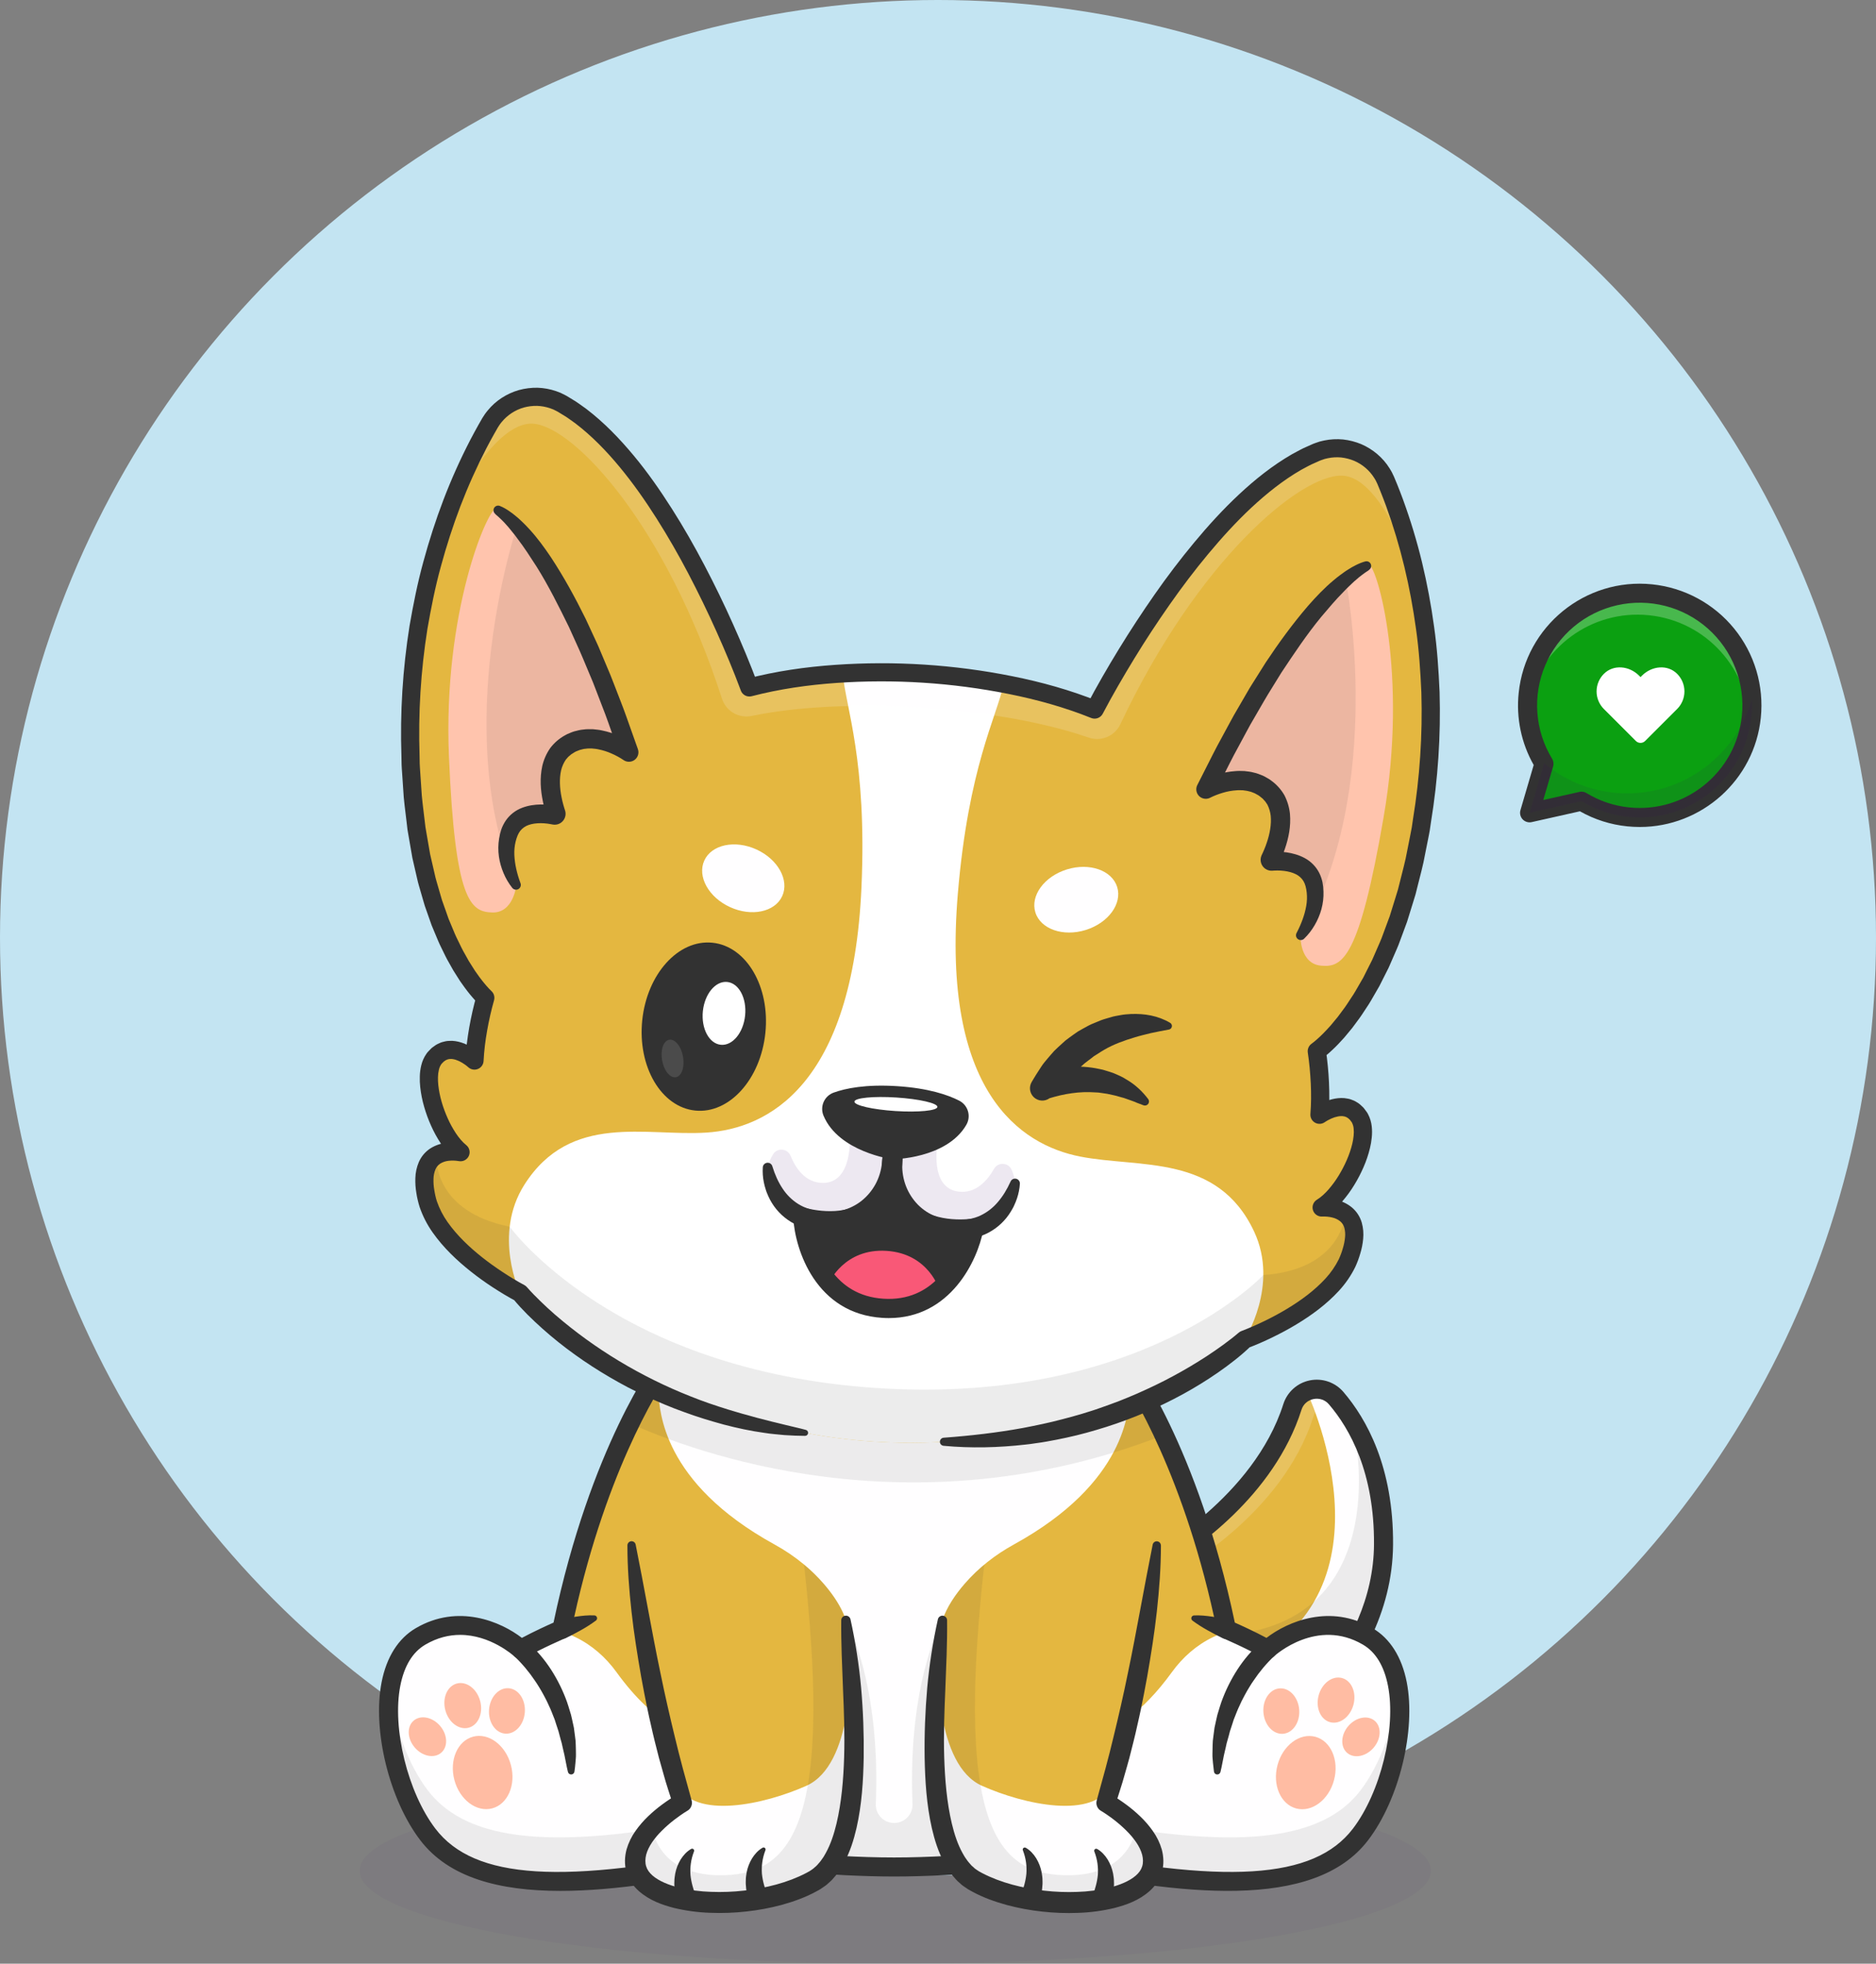 <svg width="193" height="202" viewBox="0 0 193 202" fill="none" xmlns="http://www.w3.org/2000/svg">
<rect x="0" y="0" width="193" height="202" fill="#808080" stroke="none"/>
<ellipse cx="96.5" cy="96.452" rx="96.5" ry="96.452" fill="#C3E4F2"/>
<g clip-path="url(#clip0_2_10728)">
<g opacity="0.2">
<path opacity="0.2" d="M92.106 202C122.538 202 147.208 197.722 147.208 192.445C147.208 187.168 122.538 182.89 92.106 182.89C61.674 182.89 37.004 187.168 37.004 192.445C37.004 197.722 61.674 202 92.106 202Z" fill="#390565"/>
</g>
<path d="M142.335 158.883C142.242 172.705 127.821 181.54 127.821 181.54L124.003 172.633L122.086 168.164L118.862 160.643C118.862 160.643 129.741 154.867 132.967 144.721C133.079 144.362 133.268 144.032 133.521 143.754C133.775 143.477 134.087 143.258 134.434 143.115C134.948 142.894 135.52 142.844 136.065 142.971C136.609 143.098 137.099 143.396 137.463 143.821C138.687 145.262 139.687 146.879 140.428 148.618C141.557 151.235 142.364 154.606 142.335 158.883Z" fill="#E4B740"/>
<path d="M142.335 158.883C142.242 172.705 127.821 181.54 127.821 181.54L124.002 172.633C144.59 166.797 135.504 145.465 134.434 143.115C134.948 142.894 135.519 142.844 136.064 142.971C136.609 143.098 137.099 143.396 137.462 143.821C139.802 146.552 142.388 151.289 142.335 158.883Z" fill="#FFFEFF"/>
<g opacity="0.3">
<path opacity="0.3" d="M142.335 158.884C142.242 172.705 127.82 181.54 127.82 181.54L124.002 172.633L122.085 168.164C143.673 169.768 139.474 148.314 139.474 148.314C139.799 148.39 140.118 148.492 140.428 148.618C141.556 151.235 142.364 154.606 142.335 158.884Z" fill="#323232"/>
</g>
<g opacity="0.4">
<path opacity="0.4" d="M126.133 173.699L120.993 161.71C120.993 161.71 131.872 155.935 135.098 145.788C135.209 145.429 135.399 145.099 135.652 144.821C135.905 144.544 136.217 144.325 136.565 144.182C136.889 144.046 137.236 143.975 137.588 143.972C137.545 143.922 137.503 143.871 137.461 143.822C137.097 143.397 136.607 143.099 136.062 142.972C135.517 142.845 134.946 142.895 134.432 143.116C134.084 143.259 133.772 143.478 133.519 143.755C133.265 144.033 133.076 144.363 132.965 144.722C129.738 154.869 118.86 160.644 118.86 160.644L124.001 172.633L127.819 181.54C127.819 181.54 128.312 181.237 129.117 180.657L126.133 173.699Z" fill="#FFFEFF"/>
</g>
<path d="M127.818 182.52C127.717 182.52 127.617 182.505 127.521 182.474C127.387 182.431 127.264 182.36 127.16 182.266C127.056 182.171 126.974 182.055 126.918 181.926L117.961 161.028C117.864 160.802 117.855 160.548 117.937 160.316C118.019 160.085 118.185 159.892 118.402 159.777C118.537 159.705 128.973 154.045 132.032 144.424C132.229 143.814 132.585 143.267 133.064 142.841C133.542 142.414 134.126 142.122 134.755 141.996C135.384 141.87 136.035 141.913 136.642 142.122C137.248 142.331 137.788 142.698 138.205 143.184C140.568 145.938 143.371 150.899 143.316 158.89C143.219 173.093 128.939 182.003 128.331 182.375C128.176 182.47 127.999 182.52 127.818 182.52ZM120.105 161.061L128.252 180.067C131.394 177.839 141.279 169.953 141.355 158.877C141.406 151.49 138.861 146.959 136.717 144.459C136.526 144.234 136.277 144.065 135.997 143.969C135.718 143.874 135.417 143.857 135.128 143.918C134.843 143.973 134.578 144.104 134.361 144.298C134.144 144.492 133.983 144.74 133.896 145.018C131.064 153.931 122.729 159.493 120.105 161.059V161.061Z" fill="#323232"/>
<path d="M139.959 188.711C135.176 194.966 123.897 194.46 107.551 191.041C107.551 191.041 99.24 192.054 91.99 192.054C84.74 192.054 76.429 191.041 76.429 191.041C60.084 194.46 48.805 194.966 44.021 188.711C39.838 183.243 37.843 171.519 43.261 168.336C48.68 165.154 53.572 169.667 53.572 169.667C55.02 168.851 56.788 168.054 57.489 167.745C57.686 167.657 57.801 167.609 57.801 167.609C59.777 158.004 62.571 150.963 64.8 146.411C65.377 145.236 65.915 144.226 66.393 143.38C67.624 141.203 68.445 140.124 68.445 140.124H115.535C115.535 140.124 117.414 142.597 119.752 147.613C121.872 152.165 124.37 158.812 126.178 167.609C126.178 167.609 128.554 168.622 130.407 169.667C130.407 169.667 135.303 165.155 140.718 168.336C146.134 171.518 144.143 183.243 139.959 188.711Z" fill="#E4B740"/>
<path d="M139.959 188.712C135.176 194.967 123.897 194.46 107.551 191.041C107.551 191.041 99.24 192.054 91.99 192.054C89.83 192.054 87.572 191.963 85.472 191.838C83.155 191.699 81.022 191.515 79.412 191.358C77.585 191.182 76.431 191.041 76.431 191.041C74.334 191.479 72.322 191.866 70.394 192.203C68.781 192.485 67.229 192.725 65.738 192.923C55.131 194.324 47.679 193.493 44.023 188.712C39.839 183.243 37.845 171.519 43.263 168.337C48.682 165.155 53.574 169.667 53.574 169.667C55.022 168.851 56.79 168.054 57.491 167.746C58.072 167.921 58.638 168.14 59.184 168.402C60.886 169.218 62.32 170.483 63.424 172.011C71.295 182.887 79.262 179.188 83.662 174.127C85.694 171.787 86.963 169.157 87.104 167.542C87.136 167.179 87.11 166.87 87.024 166.625C86.939 166.38 86.843 166.145 86.734 165.911C86.241 164.823 85.507 163.802 84.744 162.92C84.124 162.205 83.446 161.542 82.718 160.938C81.772 160.155 80.754 159.464 79.678 158.875C68.047 152.476 67.914 145.046 67.73 143.382C68.962 141.205 68.449 140.126 68.449 140.126H115.539C115.539 140.126 115.027 141.205 116.258 143.382C116.074 145.048 115.941 152.479 104.31 158.875C102.403 159.925 100.665 161.273 99.242 162.92C98.311 163.994 97.434 165.268 96.962 166.625C95.666 170.324 108.235 189.046 120.562 172.011C121.666 170.484 123.1 169.219 124.801 168.402C125.348 168.14 125.914 167.921 126.495 167.746C127.196 168.054 128.964 168.851 130.412 169.667C130.412 169.667 135.308 165.155 140.723 168.337C146.138 171.518 144.143 183.243 139.959 188.712Z" fill="#FFFEFF"/>
<g opacity="0.3">
<path opacity="0.3" d="M143.862 173.869C143.404 177.664 141.922 181.613 139.958 184.181C135.174 190.436 123.895 189.929 107.55 186.51C107.55 186.51 102.529 187.122 96.888 187.395C96.286 183.481 94.98 173.08 96.956 166.626C96.956 166.626 93.358 172.938 93.877 185.561C93.888 185.813 93.848 186.065 93.76 186.302C93.671 186.539 93.535 186.756 93.361 186.939C93.187 187.122 92.977 187.268 92.745 187.369C92.513 187.469 92.263 187.522 92.01 187.523H91.969C91.715 187.522 91.465 187.469 91.233 187.369C91.001 187.268 90.791 187.122 90.617 186.938C90.442 186.755 90.307 186.538 90.219 186.301C90.13 186.064 90.09 185.812 90.102 185.559C90.621 172.937 87.023 166.624 87.023 166.624C88.999 173.079 87.693 183.48 87.09 187.393C86.542 187.367 86.002 187.338 85.471 187.305C83.154 187.167 81.02 186.983 79.41 186.826C77.584 186.65 76.429 186.509 76.429 186.509C74.333 186.947 72.32 187.334 70.392 187.67C68.779 187.953 67.227 188.193 65.737 188.39C55.13 189.792 47.677 188.96 44.021 184.179C42.056 181.611 40.575 177.665 40.117 173.867C39.431 178.685 41.241 185.076 44.021 188.71C47.677 193.491 55.13 194.322 65.737 192.921C67.227 192.723 68.778 192.484 70.392 192.201C72.32 191.868 74.332 191.481 76.429 191.039C76.429 191.039 77.584 191.181 79.41 191.356C81.02 191.513 83.154 191.697 85.471 191.836C87.572 191.961 89.83 192.052 91.988 192.052C99.238 192.052 107.55 191.039 107.55 191.039C123.895 194.459 135.174 194.965 139.958 188.71C142.739 185.078 144.549 178.685 143.862 173.869Z" fill="#323232"/>
</g>
<path d="M50.639 186.022C52.243 185.594 53.104 183.596 52.56 181.56C52.017 179.523 50.275 178.22 48.67 178.648C47.065 179.076 46.205 181.073 46.748 183.11C47.292 185.146 49.034 186.45 50.639 186.022Z" fill="#FFBCA3"/>
<path d="M48.216 177.725C49.205 177.46 49.733 176.228 49.397 174.973C49.06 173.718 47.986 172.915 46.997 173.18C46.008 173.445 45.48 174.677 45.816 175.932C46.153 177.187 47.227 177.99 48.216 177.725Z" fill="#FFBCA3"/>
<path d="M45.388 180.302C46.107 179.686 46.056 178.447 45.273 177.536C44.491 176.624 43.274 176.384 42.556 177C41.837 177.616 41.888 178.854 42.671 179.766C43.453 180.678 44.67 180.918 45.388 180.302Z" fill="#FFBCA3"/>
<path d="M53.994 176.142C54.093 174.852 53.349 173.743 52.333 173.665C51.316 173.587 50.412 174.569 50.313 175.859C50.214 177.149 50.958 178.258 51.974 178.336C52.99 178.414 53.895 177.432 53.994 176.142Z" fill="#FFBCA3"/>
<path d="M137.241 183.12C137.785 181.083 136.924 179.086 135.32 178.658C133.715 178.23 131.973 179.534 131.429 181.57C130.886 183.606 131.746 185.604 133.351 186.032C134.956 186.46 136.697 185.156 137.241 183.12Z" fill="#FFBCA3"/>
<path d="M139.24 175.366C139.576 174.111 139.048 172.879 138.059 172.614C137.07 172.349 135.996 173.152 135.659 174.407C135.323 175.661 135.851 176.893 136.84 177.158C137.829 177.423 138.903 176.621 139.24 175.366Z" fill="#FFBCA3"/>
<path d="M141.315 179.783C142.097 178.871 142.149 177.633 141.43 177.017C140.711 176.401 139.495 176.641 138.712 177.553C137.93 178.465 137.879 179.703 138.597 180.319C139.316 180.935 140.533 180.695 141.315 179.783Z" fill="#FFBCA3"/>
<path d="M131.999 178.351C133.015 178.273 133.759 177.164 133.66 175.874C133.561 174.584 132.656 173.602 131.64 173.68C130.624 173.758 129.88 174.866 129.979 176.156C130.078 177.446 130.982 178.429 131.999 178.351Z" fill="#FFBCA3"/>
<g opacity="0.3">
<path opacity="0.3" d="M119.753 147.613C93.691 157.844 71.08 149.26 64.801 146.411C65.377 145.236 65.915 144.226 66.393 143.38C67.625 141.203 68.446 140.124 68.446 140.124H115.535C115.535 140.124 117.415 142.597 119.753 147.613Z" fill="#323232"/>
</g>
<path d="M131.013 170.437L130.895 170.546C130.851 170.585 130.804 170.634 130.759 170.68C130.668 170.77 130.576 170.865 130.485 170.963C130.395 171.061 130.303 171.156 130.216 171.259C130.129 171.363 130.036 171.458 129.951 171.564C129.602 171.981 129.276 172.416 128.973 172.868C128.819 173.093 128.663 173.318 128.527 173.556C128.391 173.795 128.237 174.022 128.115 174.268C127.993 174.514 127.847 174.749 127.732 174.998L127.386 175.749C127.27 176 127.179 176.262 127.074 176.516L126.92 176.903L126.794 177.3C126.713 177.566 126.619 177.829 126.533 178.095C126.463 178.366 126.396 178.637 126.314 178.907L126.199 179.314L126.108 179.727C126.044 180.001 125.987 180.28 125.915 180.557C125.795 181.115 125.708 181.681 125.565 182.254L125.557 182.283C125.538 182.359 125.493 182.426 125.429 182.473C125.366 182.52 125.288 182.543 125.209 182.539C125.131 182.534 125.056 182.503 124.998 182.45C124.94 182.396 124.902 182.324 124.891 182.246C124.85 181.95 124.816 181.651 124.789 181.351C124.767 181.051 124.725 180.749 124.734 180.447C124.734 180.146 124.746 179.845 124.752 179.54C124.756 179.389 124.758 179.237 124.772 179.085L124.827 178.634C124.86 178.331 124.905 178.032 124.947 177.728C125.009 177.43 125.072 177.131 125.142 176.833L125.246 176.386L125.379 175.948C125.473 175.656 125.551 175.359 125.657 175.072C126.075 173.908 126.624 172.795 127.294 171.755C127.632 171.232 128.005 170.731 128.41 170.257C128.618 170.021 128.823 169.786 129.054 169.564C129.164 169.455 129.28 169.34 129.403 169.236C129.465 169.181 129.522 169.127 129.59 169.072C129.657 169.017 129.713 168.968 129.804 168.898C130.003 168.747 130.252 168.677 130.501 168.704C130.75 168.73 130.979 168.851 131.142 169.041C131.304 169.231 131.387 169.476 131.375 169.726C131.362 169.976 131.254 170.211 131.073 170.384L131.013 170.437Z" fill="#323232"/>
<path d="M125.835 168.525C125.297 168.288 124.761 167.999 124.234 167.704C123.693 167.406 123.172 167.072 122.675 166.705C122.627 166.668 122.591 166.617 122.573 166.56C122.554 166.502 122.554 166.44 122.572 166.383C122.59 166.325 122.625 166.274 122.673 166.237C122.721 166.2 122.779 166.178 122.839 166.175C123.483 166.148 124.104 166.212 124.716 166.303C125.327 166.39 125.931 166.521 126.524 166.695C126.772 166.771 126.981 166.943 127.103 167.173C127.224 167.403 127.25 167.672 127.173 167.921C127.097 168.17 126.925 168.378 126.695 168.499C126.465 168.621 126.196 168.647 125.947 168.57C125.912 168.56 125.877 168.547 125.844 168.533L125.835 168.525Z" fill="#323232"/>
<path d="M54.183 168.896C54.274 168.966 54.33 169.014 54.397 169.07C54.465 169.125 54.522 169.179 54.584 169.234C54.707 169.341 54.821 169.453 54.932 169.562C55.164 169.781 55.371 170.019 55.577 170.255C55.982 170.729 56.355 171.23 56.693 171.753C57.363 172.793 57.912 173.906 58.33 175.07C58.436 175.359 58.514 175.656 58.607 175.946L58.741 176.384L58.845 176.831C58.915 177.128 58.978 177.428 59.04 177.726C59.083 178.028 59.127 178.328 59.16 178.632L59.215 179.083C59.229 179.234 59.231 179.387 59.235 179.538C59.241 179.842 59.255 180.144 59.253 180.445C59.262 180.746 59.221 181.048 59.199 181.349C59.177 181.65 59.138 181.947 59.097 182.244C59.086 182.322 59.048 182.394 58.99 182.447C58.932 182.501 58.857 182.532 58.778 182.536C58.7 182.541 58.622 182.517 58.558 182.471C58.495 182.424 58.45 182.357 58.43 182.28L58.423 182.252C58.28 181.68 58.192 181.114 58.072 180.555C58 180.278 57.944 180 57.88 179.725L57.788 179.312L57.673 178.905C57.594 178.635 57.527 178.363 57.457 178.093C57.371 177.827 57.277 177.564 57.196 177.298L57.07 176.901L56.916 176.514C56.811 176.257 56.721 175.995 56.605 175.747L56.258 174.996C56.141 174.747 56.001 174.509 55.875 174.266C55.75 174.022 55.601 173.79 55.463 173.554C55.325 173.319 55.171 173.091 55.017 172.866C54.714 172.415 54.387 171.981 54.038 171.565C53.953 171.46 53.86 171.363 53.772 171.261C53.684 171.159 53.596 171.059 53.503 170.964C53.41 170.87 53.321 170.772 53.229 170.681C53.184 170.636 53.137 170.587 53.093 170.548L52.975 170.438L52.92 170.387C52.738 170.215 52.628 169.979 52.614 169.729C52.601 169.479 52.684 169.233 52.846 169.042C53.008 168.851 53.238 168.729 53.487 168.702C53.737 168.676 53.987 168.746 54.186 168.898L54.183 168.896Z" fill="#323232"/>
<path d="M57.464 166.691C58.056 166.517 58.66 166.386 59.271 166.3C59.883 166.208 60.504 166.144 61.148 166.171C61.208 166.174 61.266 166.196 61.314 166.233C61.362 166.27 61.397 166.321 61.415 166.378C61.433 166.436 61.433 166.498 61.414 166.555C61.396 166.613 61.36 166.663 61.312 166.7C60.815 167.067 60.294 167.401 59.753 167.699C59.225 167.997 58.69 168.286 58.152 168.52H58.149C57.911 168.626 57.641 168.632 57.398 168.538C57.155 168.443 56.96 168.257 56.855 168.019C56.75 167.781 56.743 167.511 56.838 167.268C56.932 167.025 57.118 166.83 57.357 166.725C57.39 166.716 57.429 166.702 57.464 166.691Z" fill="#323232"/>
<path d="M57.652 194.512C51.365 194.512 46.184 193.152 43.243 189.307C40.042 185.123 38.292 177.975 39.26 173.036C39.765 170.459 40.977 168.542 42.766 167.492C47.136 164.925 51.533 166.819 53.691 168.486C54.937 167.821 56.261 167.218 56.947 166.913C60.767 148.753 67.386 139.902 67.668 139.531C67.759 139.41 67.877 139.313 68.013 139.246C68.148 139.179 68.297 139.144 68.448 139.144H115.535C115.686 139.144 115.835 139.179 115.971 139.246C116.106 139.313 116.224 139.41 116.316 139.531C116.598 139.902 123.217 148.753 127.037 166.913C127.722 167.218 129.046 167.821 130.293 168.486C132.451 166.819 136.848 164.927 141.218 167.492C143.006 168.542 144.217 170.459 144.723 173.036C145.69 177.976 143.942 185.123 140.741 189.307C135.154 196.611 121.482 194.946 107.509 192.031C106.304 192.172 98.662 193.033 91.993 193.033C85.323 193.033 77.679 192.172 76.476 192.031C69.856 193.411 63.307 194.512 57.652 194.512ZM47.337 168.177C46.22 168.177 45.004 168.45 43.757 169.181C42.449 169.947 41.583 171.371 41.183 173.412C40.325 177.792 41.95 184.389 44.798 188.118C48.796 193.346 57.903 193.915 76.227 190.081C76.332 190.06 76.44 190.055 76.547 190.068C76.629 190.077 84.884 191.074 91.988 191.074C99.092 191.074 107.348 190.077 107.43 190.068C107.537 190.055 107.645 190.06 107.75 190.081C126.074 193.913 135.18 193.346 139.179 188.118C142.031 184.389 143.653 177.792 142.794 173.412C142.395 171.373 141.529 169.949 140.22 169.181C135.51 166.415 131.246 170.224 131.067 170.385C130.914 170.524 130.722 170.612 130.516 170.635C130.311 170.659 130.103 170.617 129.923 170.517C128.14 169.511 125.815 168.516 125.791 168.506C125.645 168.444 125.517 168.348 125.416 168.225C125.316 168.103 125.247 167.958 125.215 167.803C121.939 151.867 116.324 142.998 115.024 141.1H68.953C67.653 142.997 62.038 151.866 58.761 167.803C58.73 167.958 58.661 168.103 58.56 168.225C58.46 168.348 58.332 168.444 58.186 168.506C58.163 168.516 55.837 169.511 54.054 170.517C53.873 170.618 53.665 170.661 53.459 170.637C53.253 170.613 53.06 170.524 52.908 170.383C52.778 170.267 50.438 168.177 47.337 168.177Z" fill="#323232"/>
<path d="M83.791 193.447C77.962 196.803 66.366 196.486 65.417 192.118C65.27 191.441 65.353 190.777 65.584 190.147C65.891 189.326 66.451 188.556 67.081 187.892C68.472 186.414 70.203 185.435 70.203 185.435C70.008 184.82 69.821 184.201 69.642 183.58C66.093 171.403 64.974 158.931 64.974 158.931C71.04 158.438 78.557 161.849 83.062 164.29C85.089 165.385 86.505 166.286 86.908 166.548L87.025 166.625C87.07 167.07 87.124 167.568 87.177 168.107C87.192 168.213 87.204 168.322 87.212 168.432C87.228 168.621 87.246 168.82 87.27 169.026C87.339 169.727 87.412 170.484 87.478 171.281C88.14 179.05 88.513 190.726 83.791 193.447Z" fill="#E4B740"/>
<path d="M83.791 193.448C77.962 196.803 66.366 196.486 65.417 192.118C64.646 188.581 70.201 185.439 70.201 185.439C70.006 184.824 69.819 184.205 69.64 183.584C71.43 187.203 78.613 185.644 82.967 183.696C87.782 181.543 87.476 171.285 87.476 171.285C88.14 179.051 88.513 190.726 83.791 193.448Z" fill="#FFFEFF"/>
<g opacity="0.3">
<path opacity="0.3" d="M87.476 171.282C87.409 170.485 87.337 169.728 87.268 169.027C87.244 168.822 87.225 168.622 87.209 168.433C87.201 168.323 87.19 168.214 87.174 168.108C87.156 167.916 87.132 167.724 87.103 167.543C87.048 167.199 86.983 166.868 86.905 166.549C86.855 166.33 86.796 166.119 86.732 165.911C86.239 164.824 85.505 163.803 84.743 162.921C84.122 162.206 83.445 161.543 82.716 160.938C82.843 162.095 82.959 163.213 83.062 164.291C83.414 168.02 83.61 171.282 83.665 174.128C83.846 184.274 82.206 189.178 79.414 191.358C78.041 192.426 76.391 192.843 74.54 192.898C72.772 192.953 71.423 192.664 70.394 192.203C67.303 190.825 67.082 187.893 67.082 187.893L65.586 190.148C65.354 190.777 65.272 191.441 65.418 192.119C65.48 192.403 65.588 192.675 65.738 192.924C67.861 196.513 78.345 196.585 83.792 193.449C84.446 193.072 85.001 192.523 85.472 191.839C88.404 187.571 88.05 177.976 87.476 171.282Z" fill="#323232"/>
</g>
<path d="M71.386 190.486C71.235 190.876 71.13 191.282 71.073 191.697C71.02 192.084 71.007 192.475 71.035 192.864C71.073 193.244 71.143 193.62 71.244 193.989C71.288 194.173 71.361 194.357 71.408 194.541C71.474 194.725 71.547 194.907 71.601 195.096L71.629 195.196C71.701 195.439 71.674 195.701 71.556 195.925C71.438 196.149 71.237 196.319 70.996 196.398C70.755 196.477 70.492 196.459 70.264 196.348C70.036 196.237 69.86 196.042 69.773 195.803C69.685 195.564 69.603 195.323 69.537 195.076C69.508 194.95 69.485 194.823 69.46 194.693C69.433 194.567 69.414 194.438 69.406 194.31L69.374 193.919C69.365 193.79 69.378 193.656 69.379 193.525C69.376 193.264 69.425 193 69.463 192.742C69.562 192.226 69.752 191.732 70.024 191.283C70.303 190.845 70.641 190.462 71.104 190.196C71.141 190.174 71.183 190.165 71.226 190.169C71.268 190.173 71.308 190.189 71.34 190.217C71.373 190.244 71.396 190.281 71.406 190.322C71.417 190.363 71.415 190.407 71.4 190.446L71.386 190.486Z" fill="#323232"/>
<path d="M78.735 190.361C78.585 190.751 78.48 191.158 78.423 191.572C78.37 191.959 78.357 192.35 78.384 192.74C78.423 193.12 78.493 193.496 78.594 193.864C78.638 194.049 78.711 194.233 78.758 194.417C78.823 194.6 78.897 194.783 78.951 194.971L78.979 195.071C79.049 195.315 79.022 195.576 78.904 195.799C78.786 196.023 78.585 196.192 78.344 196.271C78.104 196.35 77.842 196.332 77.614 196.221C77.386 196.111 77.21 195.916 77.123 195.678C77.035 195.44 76.953 195.198 76.887 194.951C76.857 194.826 76.835 194.697 76.81 194.568C76.782 194.442 76.764 194.314 76.755 194.185L76.724 193.795C76.714 193.666 76.727 193.531 76.728 193.401C76.725 193.14 76.775 192.876 76.812 192.618C76.911 192.102 77.102 191.608 77.374 191.159C77.652 190.721 77.99 190.338 78.454 190.072C78.491 190.051 78.533 190.041 78.575 190.045C78.617 190.049 78.657 190.066 78.689 190.093C78.722 190.121 78.745 190.158 78.755 190.198C78.766 190.239 78.764 190.283 78.749 190.322L78.735 190.361Z" fill="#323232"/>
<path d="M65.397 158.894C65.841 161.098 66.249 163.312 66.664 165.518C67.079 167.724 67.486 169.927 67.949 172.119C68.395 174.314 68.895 176.496 69.424 178.667C69.94 180.843 70.537 182.992 71.135 185.144L71.153 185.207C71.21 185.414 71.194 185.634 71.109 185.831C71.023 186.028 70.873 186.19 70.683 186.289C70.475 186.414 70.228 186.576 70.006 186.731C69.783 186.887 69.554 187.055 69.335 187.224C68.902 187.561 68.489 187.923 68.1 188.31C67.336 189.065 66.701 189.938 66.477 190.789C66.375 191.206 66.362 191.625 66.477 191.984C66.576 192.323 66.797 192.64 67.131 192.932C67.803 193.515 68.819 193.918 69.862 194.178C70.942 194.433 72.045 194.578 73.154 194.611C74.283 194.655 75.413 194.612 76.535 194.484C78.774 194.231 81.013 193.676 82.933 192.677C83.048 192.614 83.179 192.551 83.28 192.487L83.559 192.299C83.658 192.245 83.737 192.157 83.825 192.08C83.913 192.004 84.006 191.939 84.082 191.842C84.238 191.659 84.406 191.49 84.542 191.275C84.612 191.17 84.692 191.076 84.756 190.964L84.948 190.629C85.455 189.723 85.801 188.663 86.061 187.576C86.577 185.39 86.77 183.071 86.843 180.753C86.915 178.436 86.827 176.091 86.727 173.75C86.639 171.404 86.52 169.054 86.546 166.672C86.547 166.555 86.592 166.442 86.671 166.355C86.751 166.268 86.859 166.213 86.976 166.201C87.093 166.189 87.211 166.219 87.306 166.288C87.402 166.356 87.469 166.457 87.496 166.572C88.009 168.897 88.375 171.252 88.591 173.624C88.801 176.008 88.889 178.402 88.857 180.795C88.811 183.199 88.665 185.625 88.115 188.053C87.834 189.263 87.458 190.482 86.825 191.651L86.578 192.086C86.495 192.23 86.389 192.368 86.294 192.509C86.112 192.795 85.873 193.057 85.642 193.32C85.533 193.455 85.384 193.567 85.255 193.69C85.126 193.813 84.994 193.936 84.836 194.034L84.38 194.342C84.231 194.436 84.095 194.502 83.952 194.582C82.818 195.2 81.626 195.615 80.425 195.951C79.228 196.272 78.007 196.5 76.775 196.633C75.545 196.771 74.307 196.816 73.071 196.767C71.814 196.727 70.564 196.559 69.341 196.266C68.107 195.944 66.833 195.504 65.712 194.521C65.164 194.033 64.664 193.354 64.446 192.55C64.219 191.772 64.268 190.967 64.46 190.244C64.659 189.562 64.971 188.918 65.383 188.34C65.763 187.802 66.194 187.303 66.669 186.849C67.126 186.409 67.612 186 68.123 185.625C68.376 185.437 68.632 185.258 68.894 185.085C69.156 184.911 69.411 184.751 69.716 184.578L69.264 185.728C69.089 185.187 68.909 184.646 68.742 184.101L68.487 183.285L68.252 182.464C68.097 181.917 67.936 181.369 67.79 180.822L67.371 179.168C67.229 178.617 67.107 178.063 66.982 177.508C66.857 176.954 66.725 176.401 66.614 175.844C66.389 174.731 66.162 173.618 65.966 172.5C65.575 170.265 65.216 168.024 64.967 165.767C64.718 163.51 64.545 161.252 64.548 158.968C64.548 158.863 64.588 158.761 64.659 158.682C64.73 158.604 64.828 158.555 64.933 158.545C65.038 158.534 65.144 158.563 65.229 158.626C65.314 158.688 65.373 158.78 65.394 158.884L65.397 158.894Z" fill="#323232"/>
<path d="M100.19 193.447C106.018 196.803 117.614 196.486 118.564 192.118C118.71 191.441 118.628 190.777 118.395 190.147C118.089 189.326 117.529 188.556 116.9 187.892C115.508 186.414 113.778 185.435 113.778 185.435C113.973 184.82 114.16 184.201 114.338 183.58C117.887 171.403 119.007 158.931 119.007 158.931C112.941 158.438 105.424 161.849 100.918 164.29C98.891 165.385 97.475 166.286 97.073 166.548L96.956 166.625C96.91 167.07 96.857 167.568 96.804 168.107C96.787 168.213 96.777 168.322 96.769 168.432C96.753 168.621 96.734 168.82 96.71 169.026C96.641 169.727 96.569 170.484 96.502 171.281C95.84 179.05 95.467 190.726 100.19 193.447Z" fill="#E4B740"/>
<path d="M100.19 193.448C106.018 196.803 117.614 196.486 118.564 192.118C119.334 188.581 113.78 185.439 113.78 185.439C113.975 184.824 114.162 184.205 114.34 183.584C112.551 187.203 105.368 185.644 101.013 183.696C96.198 181.543 96.505 171.285 96.505 171.285C95.84 179.051 95.467 190.726 100.19 193.448Z" fill="#FFFEFF"/>
<g opacity="0.3">
<path opacity="0.3" d="M96.505 171.282C96.571 170.485 96.643 169.728 96.712 169.027C96.736 168.822 96.755 168.622 96.771 168.433C96.779 168.323 96.79 168.214 96.806 168.108C96.825 167.916 96.849 167.724 96.878 167.543C96.933 167.199 96.998 166.868 97.075 166.549C97.126 166.33 97.184 166.119 97.249 165.911C97.741 164.824 98.475 163.803 99.238 162.921C99.858 162.206 100.536 161.543 101.264 160.938C101.137 162.095 101.019 163.214 100.918 164.291C100.566 168.02 100.37 171.282 100.315 174.128C100.134 184.274 101.774 189.178 104.565 191.358C105.938 192.426 107.589 192.843 109.44 192.898C111.207 192.953 112.557 192.664 113.586 192.203C116.676 190.825 116.898 187.893 116.898 187.893L118.393 190.148C118.626 190.777 118.708 191.441 118.561 192.119C118.499 192.403 118.391 192.675 118.242 192.924C116.119 196.513 105.635 196.585 100.187 193.449C99.534 193.072 98.979 192.523 98.508 191.839C95.576 187.571 95.931 177.976 96.505 171.282Z" fill="#323232"/>
</g>
<path d="M112.876 190.199C113.339 190.466 113.677 190.847 113.956 191.287C114.228 191.736 114.418 192.23 114.517 192.745C114.555 193.003 114.604 193.267 114.601 193.529C114.601 193.659 114.616 193.793 114.606 193.923L114.575 194.313C114.566 194.442 114.548 194.57 114.52 194.696C114.495 194.823 114.473 194.951 114.444 195.079C114.377 195.326 114.295 195.568 114.207 195.807C114.119 196.043 113.944 196.237 113.717 196.346C113.49 196.456 113.229 196.474 112.989 196.396C112.749 196.319 112.549 196.151 112.43 195.929C112.311 195.707 112.282 195.448 112.35 195.205L112.379 195.101C112.434 194.912 112.506 194.73 112.572 194.546C112.621 194.362 112.695 194.178 112.736 193.994C112.837 193.625 112.907 193.249 112.946 192.869C112.973 192.48 112.96 192.089 112.907 191.702C112.85 191.287 112.745 190.881 112.595 190.491L112.581 190.454C112.566 190.414 112.563 190.371 112.574 190.33C112.584 190.289 112.607 190.252 112.64 190.224C112.672 190.196 112.712 190.18 112.754 190.176C112.797 190.172 112.839 190.181 112.876 190.202V190.199Z" fill="#323232"/>
<path d="M105.526 190.073C105.989 190.339 106.328 190.72 106.606 191.16C106.878 191.61 107.067 192.105 107.165 192.621C107.203 192.879 107.252 193.143 107.249 193.404C107.249 193.535 107.263 193.669 107.253 193.798L107.222 194.188C107.214 194.317 107.195 194.445 107.167 194.571C107.142 194.698 107.12 194.826 107.091 194.955C107.025 195.201 106.943 195.443 106.855 195.682C106.767 195.918 106.591 196.111 106.364 196.221C106.138 196.331 105.877 196.349 105.637 196.271C105.397 196.193 105.197 196.026 105.078 195.804C104.958 195.582 104.93 195.322 104.997 195.079L105.027 194.976C105.082 194.788 105.154 194.605 105.22 194.421C105.269 194.237 105.342 194.054 105.384 193.869C105.485 193.501 105.555 193.125 105.593 192.745C105.621 192.355 105.608 191.964 105.555 191.577C105.498 191.162 105.393 190.756 105.242 190.365L105.229 190.329C105.209 190.278 105.211 190.221 105.233 190.171C105.255 190.122 105.296 190.083 105.347 190.063C105.376 190.052 105.407 190.046 105.438 190.048C105.469 190.05 105.499 190.058 105.526 190.073Z" fill="#323232"/>
<path d="M119.434 158.97C119.434 161.254 119.262 163.514 119.014 165.769C118.766 168.023 118.407 170.264 118.016 172.502C117.819 173.62 117.593 174.733 117.368 175.846C117.258 176.403 117.121 176.955 116.999 177.51C116.877 178.065 116.752 178.619 116.61 179.17L116.191 180.824C116.046 181.374 115.885 181.919 115.729 182.466L115.494 183.287L115.24 184.103C115.073 184.65 114.893 185.188 114.718 185.73L114.266 184.585C114.57 184.758 114.82 184.914 115.087 185.091C115.355 185.269 115.606 185.444 115.858 185.631C116.37 186.007 116.855 186.416 117.312 186.856C117.788 187.31 118.219 187.809 118.598 188.347C119.011 188.925 119.323 189.568 119.522 190.251C119.713 190.974 119.762 191.779 119.536 192.557C119.317 193.361 118.82 194.039 118.27 194.528C117.149 195.513 115.875 195.951 114.641 196.273C113.418 196.566 112.168 196.734 110.911 196.774C109.675 196.823 108.436 196.778 107.207 196.64C105.974 196.507 104.754 196.279 103.556 195.958C102.356 195.623 101.163 195.209 100.03 194.589C99.886 194.508 99.75 194.442 99.601 194.349L99.145 194.041C98.987 193.943 98.863 193.814 98.727 193.697C98.59 193.579 98.45 193.462 98.34 193.327C98.108 193.063 97.87 192.802 97.688 192.516C97.593 192.375 97.486 192.237 97.403 192.093L97.157 191.657C96.522 190.489 96.148 189.27 95.867 188.06C95.319 185.632 95.171 183.206 95.125 180.802C95.092 178.408 95.181 176.015 95.391 173.63C95.607 171.259 95.972 168.904 96.486 166.579C96.511 166.463 96.578 166.361 96.674 166.292C96.77 166.222 96.888 166.191 97.006 166.203C97.123 166.216 97.232 166.271 97.312 166.359C97.391 166.446 97.435 166.56 97.436 166.678C97.462 169.06 97.342 171.41 97.255 173.756C97.154 176.098 97.064 178.437 97.139 180.76C97.214 183.082 97.405 185.396 97.921 187.582C98.181 188.67 98.527 189.729 99.033 190.635L99.226 190.97C99.29 191.08 99.369 191.176 99.439 191.281C99.575 191.496 99.743 191.664 99.9 191.848C99.975 191.945 100.073 192.005 100.156 192.087C100.239 192.168 100.324 192.251 100.422 192.306L100.702 192.493C100.803 192.557 100.934 192.62 101.048 192.683C102.965 193.68 105.207 194.236 107.446 194.49C108.568 194.618 109.699 194.661 110.827 194.617C111.936 194.584 113.04 194.439 114.119 194.184C115.16 193.923 116.179 193.521 116.851 192.938C117.184 192.648 117.405 192.329 117.504 191.99C117.621 191.631 117.608 191.212 117.504 190.795C117.281 189.944 116.646 189.071 115.882 188.316C115.492 187.93 115.08 187.567 114.647 187.23C114.428 187.06 114.204 186.895 113.976 186.738C113.753 186.582 113.506 186.42 113.298 186.295C113.108 186.196 112.958 186.034 112.872 185.837C112.787 185.641 112.771 185.42 112.829 185.214L112.846 185.15C113.444 182.999 114.041 180.849 114.557 178.673C115.086 176.502 115.586 174.32 116.032 172.125C116.494 169.935 116.902 167.729 117.317 165.524C117.732 163.319 118.139 161.106 118.584 158.9V158.892C118.606 158.789 118.665 158.697 118.75 158.634C118.835 158.571 118.94 158.542 119.046 158.553C119.151 158.563 119.248 158.612 119.32 158.69C119.391 158.769 119.431 158.87 119.431 158.976L119.434 158.97Z" fill="#323232"/>
<path d="M135.473 108.13C135.473 108.13 136.021 111.465 135.752 114.682C135.752 114.682 138.447 112.703 139.86 114.946C141.215 117.097 138.473 122.727 135.964 124.216C135.964 124.216 140.92 123.779 138.805 129.412C136.851 134.617 128.043 137.796 128.043 137.796C128.043 137.796 116.75 148.557 97.082 148.306C97.082 148.306 94.025 148.556 89.943 148.294C85.864 148.032 82.864 147.394 82.864 147.394C63.325 145.125 53.502 133.008 53.502 133.008C53.502 133.008 45.173 128.73 43.902 123.319C43.266 120.615 43.957 119.386 44.888 118.847C45.973 118.22 47.383 118.529 47.383 118.529C45.086 116.731 43.086 110.797 44.706 108.84C46.395 106.795 48.813 109.103 48.813 109.103C48.96 105.877 49.93 102.639 49.93 102.639C49.93 102.639 42.057 95.754 42.181 74.982C42.235 66.471 43.842 59.279 45.786 53.675C45.787 53.672 45.788 53.669 45.789 53.667C47.311 49.278 49.037 45.864 50.383 43.546C51.104 42.303 52.285 41.393 53.671 41.012C55.057 40.632 56.537 40.811 57.792 41.511C68.779 47.66 77.091 70.717 77.091 70.717C81.254 69.603 85.73 69.249 89.168 69.171C92.54 69.096 94.913 69.289 95.017 69.298C95.017 69.298 104.638 69.724 112.617 72.997C112.617 72.997 123.81 51.192 135.494 46.501C136.829 45.965 138.321 45.976 139.648 46.531C140.975 47.086 142.03 48.14 142.585 49.466C144.949 55.09 148.547 66.623 146.698 81.692C144.162 102.307 135.473 108.13 135.473 108.13Z" fill="#E4B740"/>
<path d="M80.473 92.181C81.223 90.543 80.037 88.395 77.824 87.383C75.611 86.371 73.209 86.878 72.46 88.516C71.71 90.154 72.895 92.302 75.108 93.314C77.321 94.326 79.723 93.819 80.473 92.181Z" fill="#FFFEFF"/>
<path d="M111.693 95.666C114.017 94.945 115.468 92.966 114.934 91.246C114.4 89.525 112.083 88.715 109.759 89.436C107.434 90.157 105.983 92.136 106.517 93.856C107.052 95.576 109.369 96.387 111.693 95.666Z" fill="#FFFEFF"/>
<path d="M129.023 126.69C125.268 118.672 117.229 120.175 111.116 118.971C105.002 117.767 96.819 112.343 98.544 91.893C99.64 78.914 102.514 73.794 103.27 70.337C99.936 69.831 95.121 69.302 95.017 69.297C94.913 69.292 90.071 69.197 86.699 69.272C87.007 72.798 89.204 78.243 88.627 91.255C87.722 111.759 78.912 116.096 72.694 116.506C66.477 116.916 58.697 114.399 53.947 121.871C50.657 127.045 53.501 133.01 53.501 133.01C53.501 133.01 63.325 145.127 82.863 147.396C82.863 147.396 85.863 148.034 89.942 148.297C94.021 148.559 97.078 148.308 97.078 148.308C116.746 148.556 128.039 137.797 128.039 137.797C128.039 137.797 131.623 132.242 129.023 126.69Z" fill="white"/>
<g opacity="0.3">
<path opacity="0.3" d="M138.399 124.848C138.366 125.327 137.807 130.603 129.972 131.158C129.972 131.158 117.49 144.535 90.298 142.789C63.106 141.044 52.438 126.184 52.438 126.184C44.739 124.632 44.86 119.328 44.888 118.848C43.957 119.387 43.265 120.616 43.902 123.319C45.174 128.731 53.502 133.009 53.502 133.009C53.502 133.009 63.326 145.125 82.864 147.395C82.864 147.395 85.864 148.033 89.943 148.295H89.948C94.028 148.557 97.084 148.307 97.084 148.307C116.752 148.555 128.046 137.796 128.046 137.796C128.046 137.796 136.854 134.617 138.807 129.412C139.783 126.811 139.252 125.505 138.399 124.848Z" fill="#323232"/>
</g>
<g opacity="0.3">
<path opacity="0.3" d="M91.954 117.109L87.422 116.819C87.422 116.819 87.778 121.667 84.683 121.683C82.844 121.691 81.844 120.15 81.335 118.898C81.025 118.136 79.972 118.033 79.537 118.734C79.028 119.549 78.66 120.704 79.082 122.158C79.978 125.261 83.299 127.093 87.126 125.625C90.954 124.158 91.871 121.036 91.954 117.109Z" fill="#390565"/>
</g>
<g opacity="0.3">
<path opacity="0.3" d="M91.954 117.109L96.486 117.4C96.486 117.4 95.513 122.163 98.582 122.574C100.404 122.818 101.594 121.418 102.259 120.24C102.664 119.524 103.721 119.558 104.064 120.306C104.463 121.182 104.679 122.37 104.077 123.76C102.791 126.723 99.262 128.115 95.655 126.169C92.047 124.222 91.534 121.016 91.954 117.109Z" fill="#390565"/>
</g>
<g opacity="0.4">
<path opacity="0.4" d="M142.579 49.466C142.025 48.141 140.97 47.087 139.644 46.532C138.318 45.977 136.826 45.966 135.492 46.501C123.808 51.194 112.614 72.997 112.614 72.997C108.629 71.361 104.234 70.438 100.834 69.92C97.5 69.415 95.121 69.302 95.017 69.298C94.913 69.294 92.541 69.096 89.169 69.174C85.73 69.252 81.253 69.606 77.091 70.719C77.091 70.719 68.78 47.663 57.793 41.514C56.538 40.813 55.058 40.634 53.672 41.014C52.285 41.394 51.104 42.304 50.383 43.546C49.038 45.864 47.311 49.278 45.79 53.667C45.931 53.353 50.597 43.176 54.928 43.592C59.145 44.002 68.499 53.99 74.276 71.874C74.477 72.494 74.9 73.019 75.464 73.347C76.029 73.674 76.694 73.782 77.333 73.648C80.282 73.034 86.058 72.243 94.792 72.804C103.526 73.364 109.153 74.887 111.999 75.873C112.616 76.087 113.29 76.066 113.891 75.813C114.493 75.56 114.98 75.094 115.259 74.504C123.277 57.507 133.829 48.795 138.066 48.929C142.415 49.069 145.739 59.757 145.844 60.089C144.893 55.543 143.618 51.934 142.579 49.466Z" fill="#FFFEFF"/>
</g>
<path d="M78.74 106.258C79.23 101.491 76.791 97.335 73.293 96.976C69.794 96.617 66.562 100.191 66.072 104.959C65.583 109.726 68.022 113.882 71.52 114.241C75.018 114.6 78.25 111.026 78.74 106.258Z" fill="#323232"/>
<path d="M76.656 104.466C76.84 102.682 76.015 101.136 74.815 101.013C73.615 100.89 72.493 102.236 72.31 104.02C72.126 105.804 72.951 107.351 74.151 107.474C75.352 107.597 76.473 106.25 76.656 104.466Z" fill="white"/>
<g opacity="0.35">
<path opacity="0.35" d="M69.536 110.812C70.13 110.706 70.459 109.757 70.268 108.692C70.078 107.628 69.442 106.851 68.847 106.957C68.253 107.063 67.925 108.012 68.115 109.077C68.305 110.141 68.941 110.918 69.536 110.812Z" fill="white"/>
</g>
<path d="M120.201 105.917C119.595 106.026 118.981 106.15 118.404 106.273C117.824 106.416 117.262 106.547 116.716 106.717C115.625 107.046 114.575 107.421 113.611 107.982C113.367 108.112 113.14 108.279 112.904 108.423C112.787 108.497 112.666 108.566 112.551 108.642L112.222 108.899C112.003 109.071 111.771 109.228 111.556 109.407C111.347 109.596 111.14 109.79 110.926 109.971C110.82 110.064 110.707 110.152 110.607 110.249L110.314 110.562C110.12 110.772 109.914 110.971 109.711 111.175C109.328 111.607 108.964 112.061 108.557 112.489L106.907 110.506L107.127 110.411C107.193 110.383 107.258 110.357 107.319 110.335C107.444 110.287 107.573 110.242 107.697 110.205C107.946 110.121 108.198 110.058 108.45 109.998C108.702 109.938 108.956 109.895 109.209 109.85C109.465 109.819 109.72 109.782 109.976 109.758C111.006 109.673 112.043 109.739 113.053 109.955L113.431 110.036C113.556 110.065 113.679 110.109 113.802 110.146C114.048 110.225 114.295 110.287 114.535 110.381C115.01 110.581 115.481 110.778 115.908 111.06C116.788 111.568 117.531 112.275 118.123 113.057C118.177 113.128 118.207 113.215 118.208 113.304C118.208 113.393 118.181 113.48 118.128 113.553C118.076 113.625 118.002 113.679 117.917 113.706C117.832 113.733 117.74 113.732 117.656 113.704L117.61 113.688C117.388 113.61 117.172 113.529 116.967 113.444C116.766 113.353 116.56 113.272 116.351 113.202C116.141 113.134 115.938 113.062 115.739 112.987C115.639 112.948 115.537 112.917 115.432 112.895L115.127 112.809C114.729 112.677 114.312 112.619 113.915 112.521C113.713 112.485 113.508 112.462 113.307 112.43C113.206 112.417 113.106 112.396 113.004 112.389L112.698 112.372C111.886 112.313 111.071 112.342 110.266 112.459L109.663 112.554C109.466 112.6 109.266 112.632 109.07 112.678C108.874 112.724 108.678 112.773 108.488 112.825C108.39 112.849 108.301 112.88 108.207 112.906C108.159 112.918 108.116 112.931 108.075 112.944L107.972 112.975C107.736 113.146 107.447 113.23 107.156 113.214C106.865 113.197 106.588 113.08 106.372 112.883C106.157 112.686 106.016 112.421 105.974 112.133C105.931 111.844 105.99 111.549 106.139 111.299L106.323 110.991C106.496 110.701 106.676 110.412 106.863 110.128C107.05 109.844 107.225 109.55 107.444 109.285C107.664 109.021 107.882 108.753 108.111 108.496L108.453 108.107C108.574 107.983 108.704 107.867 108.83 107.746C109.083 107.507 109.345 107.277 109.604 107.042C109.874 106.824 110.169 106.626 110.452 106.418L110.883 106.116C111.033 106.024 111.189 105.94 111.343 105.853C111.655 105.689 111.956 105.503 112.278 105.36L113.257 104.955C113.586 104.83 113.932 104.745 114.268 104.643C114.601 104.53 114.955 104.488 115.298 104.42C115.641 104.351 115.996 104.333 116.344 104.31C117.742 104.252 119.143 104.481 120.383 105.217C120.449 105.256 120.501 105.314 120.532 105.383C120.564 105.452 120.574 105.53 120.561 105.604C120.547 105.679 120.512 105.748 120.458 105.802C120.405 105.857 120.336 105.893 120.261 105.907L120.201 105.917Z" fill="#323232"/>
<path d="M92.294 111.731C89.051 111.523 86.978 111.957 85.763 112.395C85.536 112.477 85.328 112.605 85.151 112.769C84.975 112.934 84.833 113.133 84.736 113.353C84.638 113.574 84.586 113.812 84.583 114.054C84.58 114.295 84.626 114.535 84.719 114.758C86.275 118.504 91.81 119.256 91.81 119.256C91.81 119.256 97.397 119.218 99.419 115.701C99.539 115.491 99.615 115.26 99.643 115.02C99.671 114.78 99.65 114.538 99.582 114.306C99.513 114.075 99.399 113.86 99.245 113.674C99.091 113.488 98.9 113.335 98.686 113.225C97.537 112.635 95.536 111.94 92.294 111.731Z" fill="#323232"/>
<path d="M96.439 113.868C96.463 113.484 94.572 113.05 92.215 112.898C89.857 112.747 87.926 112.936 87.902 113.321C87.877 113.705 89.768 114.139 92.125 114.29C94.483 114.441 96.414 114.252 96.439 113.868Z" fill="white"/>
<path d="M92.932 117.044C92.909 117.952 92.86 118.872 92.823 119.77C92.8 120.535 92.93 121.296 93.203 122.011C93.479 122.722 93.894 123.37 94.425 123.917C94.959 124.456 95.6 124.876 96.306 125.151L96.571 125.252L96.845 125.324C97.027 125.377 97.213 125.415 97.401 125.439C97.596 125.476 97.793 125.498 97.991 125.505L98.589 125.52C99.377 125.505 100.142 125.367 100.826 125.058C101.523 124.732 102.142 124.26 102.64 123.673C102.906 123.364 103.147 123.035 103.361 122.688C103.577 122.335 103.771 121.969 103.942 121.593L103.969 121.534C104.018 121.428 104.102 121.342 104.207 121.292C104.313 121.241 104.432 121.229 104.546 121.257C104.659 121.285 104.759 121.352 104.828 121.446C104.897 121.541 104.932 121.656 104.925 121.772C104.892 122.28 104.793 122.78 104.631 123.262C104.552 123.502 104.458 123.737 104.35 123.966C104.254 124.202 104.115 124.419 103.986 124.643C103.432 125.554 102.642 126.298 101.7 126.798C100.744 127.305 99.68 127.515 98.653 127.574L97.883 127.582C97.627 127.58 97.37 127.56 97.117 127.521C96.852 127.492 96.589 127.443 96.331 127.375L95.943 127.278L95.566 127.144C94.557 126.781 93.642 126.199 92.887 125.439C92.138 124.679 91.56 123.77 91.189 122.77C90.816 121.774 90.663 120.71 90.742 119.649C90.814 118.728 90.888 117.829 90.98 116.918C91.005 116.666 91.126 116.433 91.32 116.268C91.513 116.103 91.762 116.02 92.016 116.035C92.269 116.051 92.507 116.164 92.678 116.351C92.85 116.538 92.942 116.784 92.936 117.038L92.932 117.044Z" fill="#323232"/>
<path d="M92.932 117.044C92.907 117.958 92.865 118.859 92.818 119.781C92.761 120.843 92.473 121.88 91.975 122.821C91.48 123.765 90.789 124.593 89.949 125.25C89.102 125.907 88.12 126.369 87.073 126.6L86.681 126.684L86.284 126.731C86.019 126.765 85.753 126.78 85.486 126.775C85.229 126.781 84.971 126.768 84.715 126.737L83.952 126.631C82.942 126.441 81.914 126.097 81.031 125.472C80.16 124.856 79.472 124.017 79.039 123.042C78.94 122.804 78.83 122.571 78.766 122.324C78.686 122.084 78.623 121.839 78.576 121.59C78.477 121.092 78.443 120.582 78.476 120.075C78.484 119.959 78.532 119.849 78.613 119.764C78.693 119.68 78.801 119.626 78.917 119.612C79.033 119.598 79.15 119.626 79.248 119.689C79.346 119.753 79.419 119.848 79.454 119.96L79.474 120.023C79.596 120.418 79.742 120.806 79.912 121.183C80.079 121.554 80.276 121.911 80.501 122.25C80.919 122.896 81.473 123.443 82.123 123.855C82.762 124.25 83.502 124.484 84.282 124.6L84.877 124.662C85.074 124.68 85.273 124.683 85.471 124.671C85.661 124.672 85.85 124.658 86.037 124.628L86.318 124.592L86.592 124.525C87.329 124.343 88.02 124.007 88.619 123.54C89.215 123.065 89.71 122.475 90.074 121.805C90.435 121.132 90.659 120.395 90.734 119.636C90.812 118.741 90.881 117.823 90.975 116.918C91.002 116.667 91.126 116.436 91.319 116.274C91.513 116.111 91.762 116.03 92.014 116.046C92.266 116.063 92.502 116.176 92.673 116.362C92.844 116.548 92.936 116.793 92.931 117.046L92.932 117.044Z" fill="#323232"/>
<path d="M91.81 119.256C91.263 127.788 100.19 126.337 100.19 126.337C100.19 126.337 98.542 135.077 90.824 134.582C83.107 134.086 82.592 125.208 82.592 125.208C82.592 125.208 91.262 127.788 91.81 119.256Z" fill="#323232"/>
<path d="M91.205 128.673C86.84 128.392 85.29 131.964 85.29 131.964C87.087 134.26 90.822 134.582 90.822 134.582C90.822 134.582 94.57 134.74 96.646 132.694C96.649 132.694 95.571 128.954 91.205 128.673Z" fill="#F95877"/>
<path d="M91.439 135.588C91.22 135.588 90.993 135.581 90.763 135.565C83.971 135.128 81.804 128.637 81.608 125.265C81.599 125.107 81.628 124.949 81.692 124.805C81.757 124.66 81.856 124.533 81.98 124.435C82.105 124.336 82.251 124.269 82.406 124.24C82.562 124.21 82.723 124.218 82.874 124.263C82.908 124.273 86.465 125.29 88.77 123.677C89.998 122.817 90.69 121.309 90.826 119.193C90.834 118.931 90.946 118.684 91.137 118.505C91.327 118.326 91.581 118.23 91.843 118.238C92.104 118.246 92.352 118.358 92.531 118.549C92.71 118.739 92.806 118.993 92.798 119.255C92.798 119.276 92.798 119.297 92.798 119.319C92.662 121.435 93.155 123.02 94.263 124.027C96.345 125.921 100 125.367 100.037 125.362C100.193 125.337 100.353 125.349 100.504 125.399C100.654 125.449 100.79 125.534 100.901 125.647C101.011 125.761 101.093 125.899 101.138 126.051C101.184 126.202 101.192 126.362 101.163 126.518C100.555 129.727 97.754 135.587 91.439 135.588ZM83.761 126.446C84.215 128.737 85.76 133.268 90.889 133.597C96.037 133.925 98.141 129.63 98.878 127.416C97.29 127.431 94.77 127.151 92.94 125.494C92.351 124.96 91.872 124.315 91.531 123.597C91.102 124.266 90.544 124.844 89.891 125.298C87.869 126.71 85.328 126.662 83.761 126.447V126.446Z" fill="#323232"/>
<path d="M64.689 77.44C64.609 77.389 61.067 75.135 58.547 76.546C56.003 77.975 57.201 83.668 57.201 83.668C50.419 82.461 53.032 90.811 53.115 91.068C53.115 91.07 53.115 91.07 53.115 91.073C53.115 91.076 52.835 93.942 50.625 93.865C48.415 93.788 46.818 92.731 46.188 77.842C45.559 62.953 50.144 52.45 50.984 52.36C51.824 52.27 53.175 54.151 53.175 54.151C58.716 61.152 64.598 77.187 64.689 77.44Z" fill="#FFC4AD"/>
<g opacity="0.3">
<path opacity="0.3" d="M64.689 77.441C64.609 77.389 61.067 75.135 58.547 76.546C56.003 77.975 57.201 83.668 57.201 83.668C50.419 82.461 53.033 90.812 53.115 91.068C46.177 75.042 53.178 54.151 53.178 54.151C58.716 61.152 64.599 77.187 64.689 77.441Z" fill="#323232"/>
</g>
<path d="M51.412 52.039C51.531 52.085 51.597 52.119 51.679 52.157C51.757 52.192 51.832 52.231 51.905 52.275C52.048 52.353 52.188 52.439 52.323 52.532C52.454 52.623 52.591 52.713 52.717 52.81L53.086 53.107C53.338 53.304 53.555 53.523 53.784 53.737C54.014 53.952 54.222 54.179 54.433 54.406C55.277 55.318 55.998 56.311 56.679 57.325C58.021 59.364 59.183 61.493 60.253 63.662L61.014 65.305C61.265 65.852 61.532 66.396 61.755 66.955L62.456 68.621L62.806 69.454L63.135 70.294L63.787 71.977C64.002 72.539 64.225 73.098 64.42 73.666L65.625 77.06C65.694 77.255 65.699 77.466 65.641 77.664C65.582 77.861 65.462 78.035 65.298 78.161C65.134 78.286 64.935 78.356 64.729 78.361C64.522 78.366 64.32 78.306 64.15 78.189L64.121 78.168C64.057 78.123 63.943 78.051 63.847 77.993C63.751 77.934 63.643 77.871 63.537 77.816C63.327 77.702 63.111 77.597 62.891 77.503C62.465 77.313 62.018 77.172 61.559 77.084C61.336 77.029 61.117 77.022 60.898 76.995C60.684 77.001 60.464 76.982 60.26 77.021C60.049 77.031 59.855 77.096 59.658 77.143C59.562 77.174 59.468 77.21 59.376 77.252C59.28 77.285 59.188 77.329 59.102 77.383L58.84 77.55C58.745 77.596 58.69 77.674 58.611 77.731C58.446 77.841 58.345 78.005 58.212 78.142C57.985 78.477 57.82 78.85 57.725 79.243C57.534 80.085 57.579 81.063 57.774 82.022C57.819 82.262 57.877 82.503 57.942 82.74C57.972 82.859 58.009 82.977 58.044 83.094L58.099 83.268L58.143 83.405C58.188 83.562 58.198 83.726 58.172 83.887C58.147 84.048 58.087 84.202 57.996 84.337C57.906 84.473 57.787 84.587 57.648 84.672C57.508 84.757 57.352 84.81 57.19 84.828C57.071 84.842 56.951 84.836 56.833 84.812L56.664 84.779C56.55 84.759 56.435 84.74 56.319 84.724C56.091 84.695 55.862 84.679 55.632 84.678C55.18 84.678 54.745 84.733 54.381 84.864C54.041 84.98 53.743 85.191 53.519 85.471C53.408 85.62 53.316 85.783 53.245 85.955C53.162 86.161 53.094 86.373 53.042 86.59C52.937 87.037 52.894 87.496 52.916 87.955C52.939 88.437 53.005 88.916 53.111 89.387C53.219 89.87 53.36 90.346 53.532 90.81L53.55 90.857C53.591 90.967 53.592 91.088 53.551 91.198C53.511 91.308 53.433 91.401 53.331 91.459C53.228 91.516 53.109 91.536 52.994 91.513C52.878 91.491 52.775 91.428 52.702 91.336C52.335 90.875 52.033 90.365 51.806 89.82C51.572 89.273 51.411 88.697 51.327 88.108C51.241 87.496 51.247 86.875 51.346 86.265C51.395 85.953 51.468 85.646 51.565 85.345C51.68 85.013 51.838 84.698 52.035 84.407C52.447 83.811 53.031 83.354 53.709 83.099C54.353 82.852 55.001 82.767 55.622 82.755C55.93 82.75 56.238 82.764 56.544 82.797C56.695 82.812 56.846 82.833 56.997 82.857L57.224 82.897C57.14 82.88 57.053 82.876 56.968 82.886C56.824 82.903 56.687 82.957 56.569 83.042C56.453 83.128 56.36 83.243 56.3 83.375C56.221 83.554 56.207 83.755 56.26 83.943C56.282 84.01 56.269 83.968 56.268 83.967L56.259 83.941L56.242 83.886L56.174 83.681C56.13 83.541 56.087 83.402 56.049 83.262C55.969 82.98 55.9 82.696 55.845 82.41C55.613 81.269 55.517 80.056 55.79 78.79C55.943 78.135 56.217 77.515 56.6 76.962C57.012 76.414 57.537 75.961 58.139 75.634C58.283 75.548 58.434 75.476 58.592 75.418C58.745 75.35 58.901 75.29 59.061 75.24C59.384 75.156 59.708 75.066 60.036 75.045C60.364 74.994 60.685 75.013 61.008 75.014C61.322 75.049 61.642 75.069 61.942 75.143C62.54 75.263 63.122 75.45 63.677 75.7C63.951 75.82 64.219 75.951 64.479 76.095C64.611 76.165 64.739 76.244 64.868 76.32C64.997 76.396 65.115 76.474 65.271 76.585L63.766 77.693L62.582 74.336C62.391 73.773 62.171 73.223 61.959 72.67L61.322 71.011L61.001 70.182L60.658 69.363L59.972 67.726C59.75 67.178 59.499 66.643 59.257 66.104L58.527 64.49C57.488 62.375 56.44 60.262 55.197 58.28C54.565 57.302 53.938 56.318 53.235 55.407C53.064 55.175 52.896 54.939 52.709 54.725C52.522 54.512 52.356 54.27 52.161 54.069L51.879 53.752C51.784 53.648 51.683 53.556 51.585 53.455C51.491 53.357 51.392 53.263 51.288 53.175C51.237 53.13 51.187 53.08 51.14 53.045C51.093 53.01 51.034 52.961 51.018 52.943L50.893 52.809C50.821 52.73 50.779 52.629 50.771 52.522C50.764 52.416 50.792 52.31 50.852 52.221C50.911 52.133 50.999 52.067 51.1 52.034C51.202 52.001 51.312 52.003 51.412 52.039Z" fill="#323232"/>
<path d="M124.054 81.249C124.14 81.209 127.943 79.426 130.26 81.148C132.601 82.89 130.685 88.383 130.685 88.383C137.565 88.055 133.904 96 133.789 96.244C133.789 96.244 133.789 96.244 133.789 96.249C133.789 96.254 133.701 99.13 135.902 99.336C138.104 99.541 139.823 98.698 142.353 84.012C144.884 69.327 141.679 58.323 140.858 58.126C140.037 57.929 138.454 59.623 138.454 59.623C132.062 65.859 124.177 81.011 124.054 81.249Z" fill="#FFC4AD"/>
<g opacity="0.3">
<path opacity="0.3" d="M124.054 81.249C124.14 81.209 127.943 79.426 130.26 81.148C132.601 82.89 130.685 88.383 130.685 88.383C137.565 88.055 133.904 96 133.789 96.244C142.721 81.237 138.451 59.621 138.451 59.621C132.062 65.859 124.177 81.011 124.054 81.249Z" fill="#323232"/>
</g>
<path d="M140.749 58.706C140.731 58.721 140.665 58.761 140.615 58.792C140.565 58.823 140.505 58.863 140.451 58.901C140.337 58.976 140.227 59.056 140.122 59.142C140.013 59.229 139.903 59.307 139.793 59.398L139.473 59.677C139.253 59.85 139.055 60.065 138.844 60.255C138.634 60.445 138.434 60.656 138.235 60.865C137.422 61.678 136.674 62.574 135.921 63.463C134.436 65.269 133.128 67.23 131.825 69.194L130.894 70.702C130.585 71.206 130.268 71.703 129.978 72.219L129.089 73.756L128.644 74.522L128.218 75.305L127.376 76.869C127.095 77.391 126.807 77.909 126.545 78.441L124.94 81.619L123.59 80.328C123.758 80.238 123.88 80.183 124.022 80.117C124.164 80.051 124.296 79.996 124.437 79.944C124.715 79.834 124.996 79.737 125.283 79.654C125.866 79.478 126.467 79.367 127.075 79.325C127.382 79.292 127.702 79.311 128.018 79.317C128.339 79.358 128.659 79.379 128.978 79.472C129.3 79.535 129.61 79.666 129.92 79.79C130.072 79.861 130.219 79.94 130.362 80.027C130.511 80.105 130.653 80.197 130.784 80.301C131.339 80.701 131.802 81.216 132.141 81.811C132.449 82.408 132.642 83.058 132.709 83.727C132.819 85.015 132.567 86.209 132.191 87.31C132.098 87.588 131.993 87.858 131.879 88.126C131.824 88.261 131.763 88.394 131.702 88.526L131.607 88.726L131.583 88.775L131.571 88.8C131.571 88.8 131.553 88.841 131.582 88.777C131.659 88.599 131.671 88.399 131.616 88.212C131.561 88.025 131.443 87.864 131.281 87.756C131.128 87.652 130.944 87.603 130.76 87.617L130.99 87.606C131.143 87.601 131.295 87.6 131.447 87.606C131.755 87.612 132.062 87.637 132.367 87.681C132.981 87.772 133.613 87.94 134.221 88.266C134.86 88.607 135.38 89.134 135.712 89.777C135.87 90.09 135.986 90.423 136.058 90.767C136.116 91.077 136.149 91.392 136.158 91.707C136.179 92.325 136.106 92.942 135.942 93.538C135.783 94.112 135.549 94.662 135.247 95.175C134.952 95.686 134.588 96.153 134.165 96.563C134.081 96.645 133.97 96.694 133.853 96.702C133.736 96.709 133.62 96.675 133.526 96.605C133.432 96.535 133.366 96.433 133.34 96.319C133.314 96.205 133.33 96.085 133.385 95.981L133.409 95.936C133.639 95.498 133.839 95.046 134.008 94.581C134.174 94.128 134.3 93.661 134.385 93.186C134.465 92.734 134.481 92.273 134.434 91.817C134.411 91.596 134.371 91.376 134.314 91.16C134.266 90.98 134.195 90.807 134.103 90.645C133.917 90.338 133.647 90.092 133.326 89.933C132.981 89.757 132.559 89.644 132.109 89.589C131.881 89.561 131.651 89.546 131.421 89.547C131.305 89.547 131.188 89.55 131.072 89.556L130.9 89.567C130.781 89.576 130.661 89.566 130.544 89.538C130.417 89.506 130.296 89.453 130.187 89.38C129.969 89.234 129.81 89.016 129.735 88.764C129.661 88.513 129.678 88.243 129.782 88.002L129.843 87.872L129.92 87.708C129.97 87.598 130.022 87.484 130.067 87.369C130.162 87.143 130.25 86.912 130.326 86.679C130.642 85.753 130.812 84.789 130.73 83.929C130.686 83.526 130.57 83.135 130.388 82.772C130.274 82.62 130.192 82.444 130.045 82.314C129.974 82.247 129.929 82.163 129.841 82.105L129.603 81.913C129.525 81.849 129.44 81.794 129.349 81.749C129.264 81.695 129.175 81.646 129.084 81.603C128.893 81.531 128.71 81.441 128.501 81.404C128.304 81.339 128.085 81.331 127.873 81.294C127.654 81.294 127.434 81.272 127.205 81.298C126.739 81.327 126.278 81.409 125.83 81.543C125.601 81.609 125.373 81.686 125.15 81.772C125.037 81.813 124.931 81.862 124.821 81.907C124.712 81.952 124.597 82.01 124.528 82.046L124.501 82.06C124.318 82.156 124.109 82.191 123.904 82.161C123.699 82.13 123.51 82.036 123.362 81.891C123.215 81.745 123.118 81.557 123.085 81.353C123.051 81.149 123.084 80.939 123.178 80.755L124.807 77.541C125.072 77.002 125.366 76.476 125.651 75.947L126.51 74.359L126.943 73.567L127.397 72.786L128.304 71.223C128.598 70.698 128.932 70.193 129.251 69.682L130.216 68.149C131.554 66.134 132.98 64.172 134.572 62.32C135.378 61.402 136.221 60.51 137.174 59.713C137.412 59.515 137.646 59.314 137.904 59.133C138.161 58.951 138.402 58.76 138.677 58.597L139.081 58.349C139.218 58.269 139.366 58.198 139.507 58.124C139.648 58.05 139.801 57.985 139.954 57.922C140.033 57.889 140.112 57.859 140.193 57.834C140.28 57.807 140.349 57.779 140.474 57.751C140.579 57.726 140.69 57.737 140.788 57.782C140.886 57.828 140.966 57.905 141.015 58.002C141.063 58.099 141.077 58.209 141.055 58.315C141.033 58.421 140.975 58.516 140.892 58.585L140.749 58.706Z" fill="#323232"/>
<path d="M97.087 147.895C99.85 147.691 102.581 147.382 105.273 146.886C106.616 146.627 107.957 146.352 109.272 146C109.933 145.836 110.586 145.645 111.243 145.458C111.893 145.253 112.547 145.062 113.188 144.83C113.833 144.611 114.469 144.369 115.105 144.132C115.736 143.879 116.369 143.629 116.991 143.352C118.235 142.804 119.465 142.221 120.66 141.572C121.86 140.934 123.026 140.233 124.165 139.496C124.731 139.123 125.289 138.739 125.835 138.343C126.109 138.144 126.375 137.94 126.641 137.735C126.906 137.531 127.175 137.313 127.396 137.121L127.4 137.117C127.494 137.031 127.604 136.964 127.723 136.918C128.501 136.626 129.317 136.265 130.093 135.888C130.869 135.512 131.641 135.098 132.381 134.652C133.859 133.763 135.252 132.736 136.37 131.514C136.915 130.923 137.374 130.257 137.733 129.538C137.812 129.358 137.887 129.189 137.957 128.998C138.027 128.807 138.097 128.611 138.147 128.419C138.262 128.051 138.338 127.672 138.375 127.288C138.412 126.958 138.388 126.624 138.305 126.302C138.235 126.042 138.087 125.809 137.881 125.635C137.641 125.444 137.36 125.309 137.06 125.242C136.889 125.2 136.716 125.171 136.541 125.155C136.452 125.146 136.362 125.142 136.273 125.139C136.184 125.136 136.08 125.139 136.04 125.142H136.031C135.822 125.156 135.614 125.1 135.441 124.982C135.268 124.864 135.14 124.691 135.076 124.492C135.013 124.292 135.019 124.077 135.093 123.881C135.167 123.685 135.304 123.519 135.483 123.411C135.899 123.159 136.318 122.771 136.695 122.338C137.079 121.892 137.426 121.415 137.731 120.912C138.349 119.897 138.852 118.78 139.118 117.666C139.184 117.396 139.231 117.121 139.258 116.845C139.288 116.592 139.289 116.336 139.261 116.083C139.243 115.881 139.187 115.685 139.097 115.503C139.073 115.434 138.98 115.343 138.926 115.259L138.88 115.194L138.825 115.148C138.79 115.117 138.757 115.085 138.724 115.051C138.691 115.018 138.65 115.006 138.615 114.98C138.579 114.953 138.548 114.925 138.505 114.914C138.424 114.89 138.354 114.844 138.261 114.838C138.092 114.795 137.881 114.806 137.659 114.844C137.417 114.889 137.181 114.964 136.957 115.067C136.838 115.118 136.72 115.179 136.604 115.242C136.55 115.275 136.488 115.306 136.436 115.341C136.383 115.377 136.319 115.416 136.294 115.433L136.283 115.441C136.137 115.542 135.966 115.6 135.789 115.607C135.613 115.615 135.437 115.573 135.283 115.485C135.13 115.397 135.004 115.268 134.92 115.112C134.837 114.956 134.799 114.78 134.812 114.603C134.85 114.082 134.879 113.559 134.881 113.03C134.884 112.501 134.877 111.972 134.85 111.443C134.823 110.913 134.788 110.38 134.736 109.849C134.685 109.319 134.621 108.779 134.544 108.28C134.517 108.104 134.541 107.924 134.612 107.76C134.683 107.597 134.798 107.457 134.945 107.357C135.005 107.317 135.119 107.222 135.208 107.153C135.298 107.085 135.4 106.989 135.495 106.908C135.689 106.748 135.871 106.555 136.06 106.378C136.248 106.202 136.42 105.995 136.602 105.81L136.87 105.52L137.124 105.214L137.632 104.601L138.108 103.959C138.437 103.539 138.72 103.083 139.015 102.636C139.321 102.198 139.579 101.722 139.849 101.257L140.253 100.559L140.616 99.835L140.981 99.113L141.163 98.751C141.218 98.629 141.273 98.504 141.327 98.38L141.975 96.891C142.089 96.646 142.179 96.39 142.273 96.135L142.555 95.372L142.838 94.609L142.98 94.226L143.1 93.836L143.583 92.278L143.822 91.499L144.022 90.706C144.28 89.647 144.582 88.6 144.77 87.522L145.088 85.916C145.138 85.648 145.197 85.382 145.242 85.112L145.361 84.3C146.067 79.986 146.357 75.615 146.228 71.246C146.132 69.066 145.987 66.886 145.681 64.725C145.383 62.564 144.988 60.416 144.476 58.295C143.966 56.176 143.337 54.088 142.594 52.039C142.398 51.532 142.217 51.018 142.007 50.517C141.905 50.27 141.803 50.003 141.701 49.773L141.551 49.462C141.503 49.357 141.434 49.265 141.377 49.165C140.885 48.382 140.167 47.767 139.316 47.403C138.891 47.227 138.443 47.112 137.986 47.06C137.529 47.017 137.067 47.042 136.617 47.134L136.282 47.212L135.953 47.325C135.835 47.366 135.719 47.413 135.607 47.468L135.25 47.628C134.768 47.824 134.313 48.098 133.847 48.34C132.016 49.397 130.327 50.748 128.743 52.219C127.161 53.697 125.694 55.313 124.296 56.99C122.898 58.666 121.577 60.417 120.319 62.213C119.061 64.009 117.854 65.845 116.71 67.718C115.566 69.592 114.455 71.503 113.447 73.421C113.338 73.627 113.157 73.786 112.939 73.867C112.721 73.948 112.48 73.945 112.263 73.859C109.544 72.764 106.685 71.969 103.778 71.388C97.95 70.222 91.992 69.84 86.063 70.252C83.106 70.457 80.168 70.882 77.332 71.618C77.107 71.676 76.868 71.649 76.662 71.543C76.456 71.436 76.296 71.256 76.215 71.039V71.033C75.46 69.001 74.605 66.959 73.708 64.96C72.812 62.961 71.85 60.98 70.834 59.038C69.817 57.095 68.726 55.194 67.558 53.349C66.389 51.504 65.137 49.718 63.758 48.05C62.379 46.382 60.872 44.832 59.191 43.549C58.76 43.251 58.345 42.92 57.891 42.664L57.556 42.459C57.451 42.39 57.343 42.328 57.23 42.273L56.921 42.119L56.599 41.999C56.165 41.85 55.711 41.766 55.252 41.751C54.792 41.743 54.333 41.8 53.889 41.92C52.999 42.173 52.207 42.692 51.619 43.406C51.55 43.498 51.47 43.581 51.408 43.68L51.22 43.969C51.09 44.185 50.954 44.437 50.821 44.669C50.547 45.138 50.304 45.625 50.045 46.103C49.042 48.038 48.149 50.028 47.369 52.063C46.59 54.101 45.924 56.181 45.352 58.286C44.771 60.39 44.349 62.534 43.974 64.683C43.288 69 43.017 73.373 43.164 77.741L43.179 78.562C43.186 78.836 43.213 79.107 43.228 79.38L43.338 81.014C43.386 82.106 43.552 83.183 43.672 84.267L43.769 85.078L43.905 85.879L44.184 87.486L44.254 87.888L44.345 88.284L44.528 89.078L44.711 89.871C44.771 90.135 44.828 90.401 44.909 90.659L45.361 92.218C45.4 92.347 45.435 92.479 45.476 92.607L45.611 92.99L45.882 93.754L46.15 94.518L46.461 95.262C46.669 95.758 46.865 96.26 47.111 96.736C47.347 97.216 47.57 97.705 47.842 98.164L48.232 98.863L48.657 99.535L48.87 99.87L49.098 100.192C49.255 100.402 49.397 100.63 49.564 100.825C49.731 101.021 49.884 101.24 50.057 101.423C50.142 101.516 50.225 101.617 50.31 101.703C50.394 101.79 50.491 101.891 50.544 101.938C50.678 102.056 50.775 102.209 50.824 102.38C50.874 102.551 50.874 102.733 50.825 102.904V102.908C50.685 103.394 50.551 103.924 50.433 104.44C50.315 104.957 50.21 105.481 50.117 106.007C50.023 106.533 49.946 107.055 49.882 107.579C49.819 108.103 49.779 108.627 49.749 109.148C49.739 109.324 49.68 109.495 49.577 109.639C49.474 109.783 49.333 109.895 49.169 109.962C49.006 110.029 48.827 110.049 48.652 110.019C48.478 109.989 48.316 109.91 48.184 109.791L48.173 109.781C48.151 109.761 48.092 109.709 48.045 109.672C47.998 109.634 47.941 109.592 47.89 109.551C47.783 109.474 47.674 109.399 47.561 109.332C47.352 109.202 47.128 109.097 46.894 109.021C46.675 108.956 46.47 108.917 46.296 108.939C46.204 108.933 46.128 108.969 46.045 108.982C46.003 108.987 45.969 109.02 45.929 109.034C45.889 109.048 45.849 109.057 45.813 109.089C45.778 109.12 45.739 109.143 45.704 109.172L45.644 109.21L45.59 109.269C45.526 109.345 45.422 109.424 45.389 109.488C45.277 109.657 45.197 109.845 45.153 110.043C45.093 110.29 45.062 110.544 45.058 110.798C45.05 111.077 45.061 111.355 45.092 111.632C45.214 112.771 45.569 113.943 46.053 115.026C46.291 115.564 46.574 116.081 46.898 116.573C47.216 117.05 47.582 117.489 47.962 117.792C48.126 117.922 48.241 118.104 48.289 118.309C48.338 118.513 48.316 118.727 48.227 118.917C48.139 119.107 47.989 119.262 47.801 119.357C47.614 119.451 47.401 119.48 47.195 119.439H47.185C47.146 119.431 47.035 119.414 46.954 119.406C46.873 119.398 46.776 119.39 46.686 119.388C46.511 119.381 46.336 119.388 46.161 119.408C45.856 119.437 45.561 119.534 45.299 119.693C45.072 119.84 44.896 120.052 44.794 120.301C44.67 120.608 44.603 120.935 44.598 121.266C44.585 121.651 44.612 122.037 44.679 122.416C44.705 122.613 44.753 122.814 44.793 123.014C44.834 123.215 44.891 123.39 44.947 123.578C45.21 124.338 45.58 125.056 46.045 125.713C46.998 127.065 48.249 128.264 49.6 129.335C50.277 129.872 50.986 130.375 51.711 130.854C52.436 131.333 53.194 131.793 53.928 132.184C54.034 132.239 54.13 132.313 54.208 132.403L54.226 132.424C54.418 132.646 54.659 132.904 54.886 133.14C55.114 133.377 55.36 133.617 55.599 133.852C56.081 134.324 56.584 134.783 57.093 135.228C58.12 136.116 59.189 136.958 60.29 137.758C62.502 139.356 64.842 140.766 67.288 141.974C68.511 142.581 69.758 143.135 71.031 143.636C72.299 144.15 73.595 144.59 74.903 144.993C75.56 145.184 76.213 145.397 76.875 145.564L77.866 145.842C78.199 145.925 78.533 146.006 78.865 146.096C79.198 146.187 79.531 146.273 79.866 146.348L80.872 146.595C81.543 146.765 82.22 146.901 82.895 147.088L82.909 147.092C82.982 147.112 83.045 147.158 83.086 147.221C83.127 147.285 83.145 147.361 83.134 147.436C83.124 147.51 83.086 147.579 83.029 147.628C82.972 147.678 82.898 147.705 82.823 147.704C82.119 147.699 81.414 147.676 80.711 147.625C80.01 147.555 79.304 147.506 78.608 147.391C77.209 147.201 75.826 146.898 74.458 146.542C73.098 146.17 71.742 145.76 70.414 145.268C69.078 144.796 67.772 144.242 66.487 143.642C65.842 143.347 65.211 143.023 64.578 142.702C63.953 142.366 63.329 142.028 62.718 141.666C61.493 140.949 60.297 140.18 59.145 139.348C57.988 138.519 56.876 137.629 55.813 136.683C55.282 136.207 54.759 135.721 54.253 135.215C53.999 134.961 53.751 134.702 53.507 134.437C53.26 134.163 53.031 133.909 52.777 133.597L53.076 133.84C52.228 133.391 51.462 132.922 50.685 132.417C49.909 131.911 49.166 131.376 48.44 130.801C46.992 129.651 45.623 128.357 44.511 126.782C43.941 125.976 43.489 125.092 43.169 124.159C43.097 123.919 43.024 123.666 42.971 123.428C42.917 123.191 42.866 122.956 42.833 122.709C42.747 122.208 42.713 121.698 42.731 121.19C42.745 120.625 42.865 120.068 43.085 119.547C43.335 118.968 43.751 118.476 44.28 118.131C44.781 117.816 45.347 117.621 45.936 117.559C46.206 117.527 46.478 117.516 46.75 117.526C46.884 117.53 47.017 117.541 47.151 117.554C47.293 117.571 47.404 117.584 47.584 117.62L46.808 119.264C46.186 118.765 45.736 118.196 45.341 117.613C44.96 117.035 44.627 116.426 44.346 115.793C44.065 115.169 43.829 114.525 43.64 113.867C43.444 113.2 43.307 112.516 43.232 111.825C43.192 111.465 43.178 111.103 43.189 110.741C43.196 110.355 43.246 109.971 43.337 109.596C43.437 109.168 43.617 108.764 43.868 108.403L43.973 108.26C44.009 108.216 44.046 108.18 44.083 108.141L44.307 107.91L44.421 107.797L44.557 107.696L44.835 107.499C44.934 107.437 45.037 107.383 45.145 107.338C45.251 107.285 45.361 107.24 45.474 107.204C45.702 107.144 45.933 107.08 46.164 107.076C46.63 107.035 47.065 107.12 47.457 107.24C47.833 107.36 48.193 107.526 48.529 107.733C48.693 107.831 48.847 107.937 49 108.048C49.075 108.103 49.15 108.157 49.224 108.222C49.298 108.287 49.364 108.337 49.46 108.426L47.884 109.06C47.915 108.487 47.957 107.917 48.028 107.354C48.098 106.791 48.178 106.231 48.277 105.676C48.377 105.121 48.487 104.57 48.612 104.021C48.738 103.473 48.872 102.936 49.036 102.369L49.315 103.338C49.162 103.201 49.076 103.104 48.96 102.989C48.844 102.873 48.759 102.765 48.657 102.653C48.451 102.434 48.281 102.197 48.093 101.969C47.906 101.74 47.749 101.499 47.575 101.265L47.323 100.909L47.091 100.544L46.629 99.813L46.208 99.064C45.916 98.571 45.678 98.05 45.426 97.537C45.164 97.028 44.956 96.497 44.736 95.974L44.407 95.185L44.124 94.383L43.842 93.58L43.701 93.179C43.657 93.044 43.621 92.905 43.581 92.772L43.108 91.141C43.023 90.871 42.964 90.594 42.9 90.32L42.71 89.495L42.521 88.67L42.426 88.258L42.354 87.842L42.065 86.177L41.922 85.345L41.824 84.507C41.699 83.391 41.528 82.276 41.479 81.156L41.366 79.476C41.349 79.197 41.322 78.916 41.315 78.636L41.3 77.796C41.148 73.309 41.428 68.818 42.133 64.384C42.517 62.172 42.955 59.967 43.55 57.802C44.139 55.635 44.826 53.493 45.628 51.397C46.432 49.295 47.354 47.24 48.389 45.241C48.657 44.748 48.91 44.243 49.193 43.755C49.335 43.507 49.461 43.27 49.617 43.012L49.882 42.605C49.97 42.47 50.079 42.349 50.178 42.222C50.995 41.212 52.139 40.484 53.38 40.126C54.006 39.955 54.654 39.874 55.303 39.886C55.952 39.907 56.595 40.025 57.209 40.236L57.664 40.408L58.1 40.623C58.236 40.69 58.368 40.765 58.495 40.847L58.87 41.076C59.382 41.369 59.837 41.727 60.315 42.062C62.158 43.469 63.746 45.124 65.194 46.863C66.643 48.601 67.927 50.458 69.132 52.351C70.337 54.244 71.446 56.192 72.484 58.171C73.522 60.151 74.498 62.16 75.409 64.197C76.32 66.234 77.181 68.282 77.969 70.401L76.85 69.816C79.841 69.038 82.886 68.603 85.932 68.392C92.029 67.968 98.156 68.361 104.149 69.562C107.143 70.16 110.107 70.985 112.975 72.135L111.79 72.573C112.842 70.571 113.954 68.653 115.122 66.746C116.291 64.839 117.514 62.975 118.792 61.144C120.07 59.312 121.427 57.527 122.861 55.8C124.295 54.074 125.814 52.406 127.469 50.86C129.124 49.314 130.915 47.883 132.923 46.722C133.439 46.453 133.936 46.156 134.481 45.931L134.882 45.752C135.019 45.687 135.16 45.63 135.303 45.58L135.763 45.423L136.236 45.311C136.872 45.18 137.525 45.145 138.171 45.207C138.816 45.278 139.448 45.441 140.046 45.69C141.233 46.204 142.274 47.072 142.956 48.177C143.037 48.317 143.13 48.451 143.201 48.596L143.41 49.034C143.532 49.31 143.629 49.56 143.739 49.825C143.958 50.345 144.144 50.876 144.346 51.402C145.117 53.515 145.769 55.67 146.298 57.856C146.822 60.041 147.236 62.251 147.538 64.477C147.854 66.701 148.004 68.944 148.102 71.186C148.235 75.675 147.937 80.166 147.212 84.598L147.09 85.43C147.047 85.703 146.984 85.98 146.932 86.256L146.603 87.907C146.411 89.013 146.099 90.097 145.832 91.187L145.628 92.002L145.38 92.81L144.88 94.424L144.755 94.827L144.608 95.224L144.315 96.018L144.02 96.812C143.922 97.077 143.828 97.343 143.709 97.6L143.032 99.156C142.978 99.286 142.923 99.417 142.861 99.545L142.67 99.925L142.286 100.685L141.903 101.445L141.476 102.184C141.191 102.677 140.917 103.175 140.592 103.647C140.277 104.123 139.975 104.607 139.621 105.061L139.109 105.753L138.557 106.419L138.28 106.752L137.984 107.071C137.782 107.282 137.601 107.503 137.382 107.704C137.163 107.904 136.968 108.116 136.735 108.31C136.62 108.408 136.516 108.507 136.391 108.604C136.266 108.701 136.164 108.789 135.994 108.906L136.395 107.98C136.486 108.563 136.549 109.108 136.604 109.672C136.659 110.237 136.698 110.794 136.724 111.357C136.751 111.919 136.762 112.486 136.757 113.054C136.752 113.622 136.724 114.192 136.682 114.764L135.2 113.934C135.306 113.858 135.374 113.815 135.46 113.762C135.545 113.709 135.624 113.665 135.705 113.618C135.869 113.527 136.037 113.442 136.212 113.366C136.571 113.203 136.95 113.085 137.338 113.013C137.742 112.943 138.185 112.914 138.642 113.013C138.87 113.046 139.091 113.139 139.31 113.228C139.417 113.278 139.519 113.336 139.617 113.402C139.718 113.461 139.814 113.527 139.904 113.602L140.154 113.832L140.276 113.95L140.374 114.077L140.567 114.334C140.598 114.379 140.631 114.418 140.661 114.467L140.747 114.623C140.95 115.011 141.077 115.435 141.123 115.87C141.165 116.254 141.165 116.642 141.123 117.025C141.088 117.386 141.027 117.743 140.942 118.095C140.779 118.771 140.556 119.432 140.276 120.069C140.003 120.698 139.686 121.308 139.327 121.892C138.967 122.484 138.559 123.045 138.107 123.569C137.641 124.098 137.121 124.605 136.441 125.02L135.882 123.289C136.065 123.275 136.177 123.277 136.32 123.279C136.463 123.28 136.588 123.289 136.722 123.302C136.993 123.327 137.261 123.373 137.525 123.439C138.101 123.575 138.637 123.842 139.094 124.218C139.574 124.627 139.924 125.169 140.098 125.776C140.249 126.32 140.297 126.888 140.239 127.45C140.192 127.957 140.093 128.458 139.943 128.945C139.879 129.185 139.794 129.41 139.715 129.64C139.635 129.87 139.526 130.11 139.424 130.339C138.988 131.224 138.426 132.042 137.758 132.769C136.453 134.189 134.929 135.298 133.347 136.252C132.554 136.731 131.741 137.164 130.914 137.566C130.088 137.969 129.26 138.333 128.362 138.673L128.691 138.471C128.402 138.751 128.143 138.979 127.869 139.221C127.595 139.462 127.317 139.683 127.037 139.908C126.477 140.355 125.899 140.775 125.314 141.184C124.141 141.995 122.927 142.744 121.676 143.428C119.176 144.79 116.552 145.91 113.84 146.775C112.486 147.204 111.116 147.588 109.729 147.886C109.037 148.045 108.338 148.167 107.641 148.296C107.293 148.365 106.94 148.406 106.59 148.457C106.24 148.508 105.89 148.566 105.537 148.597C102.723 148.919 99.885 148.99 97.082 148.726C96.976 148.718 96.877 148.671 96.805 148.594C96.733 148.516 96.694 148.414 96.694 148.308C96.695 148.202 96.736 148.101 96.809 148.024C96.882 147.947 96.982 147.901 97.087 147.895Z" fill="#323232"/>
<path d="M158.844 78.563C157.525 76.412 156.952 73.887 157.214 71.378C157.864 65.041 163.532 60.429 169.872 61.082C176.213 61.734 180.826 67.397 180.174 73.734C179.521 80.071 173.855 84.683 167.515 84.03C165.811 83.857 164.166 83.306 162.703 82.416L157.362 83.613L158.844 78.563Z" fill="#0BA011"/>
<g opacity="0.5">
<path opacity="0.5" d="M169.646 63.289C163.723 62.681 158.389 66.664 157.181 72.357C157.178 71.946 157.198 71.535 157.239 71.126C157.89 64.789 163.558 60.178 169.898 60.83C176.238 61.483 180.852 67.145 180.199 73.482C180.157 73.893 180.092 74.301 180.007 74.705C179.984 68.883 175.57 63.897 169.646 63.289Z" fill="white"/>
</g>
<path d="M168.703 85.07C168.273 85.07 167.843 85.049 167.415 85.005C165.7 84.833 164.04 84.305 162.54 83.456L157.576 84.569C157.41 84.606 157.237 84.6 157.074 84.549C156.911 84.499 156.763 84.407 156.647 84.283C156.53 84.159 156.448 84.006 156.409 83.84C156.369 83.674 156.374 83.501 156.422 83.337L157.784 78.694C156.508 76.444 155.968 73.85 156.24 71.278C156.945 64.413 163.105 59.401 169.973 60.11C171.609 60.278 173.195 60.766 174.642 61.547C176.089 62.327 177.368 63.385 178.406 64.66C179.444 65.934 180.22 67.401 180.691 68.976C181.161 70.55 181.317 72.202 181.149 73.837C180.488 80.266 175.036 85.07 168.703 85.07ZM162.703 81.436C162.883 81.437 163.059 81.486 163.212 81.579C164.551 82.396 166.055 82.901 167.615 83.058C173.408 83.651 178.604 79.425 179.199 73.636C179.371 71.969 179.143 70.285 178.534 68.724C177.926 67.162 176.954 65.769 175.7 64.657C174.445 63.545 172.944 62.748 171.32 62.332C169.697 61.915 167.997 61.891 166.362 62.261C164.727 62.631 163.203 63.385 161.918 64.46C160.632 65.535 159.621 66.901 158.968 68.444C158.315 69.988 158.039 71.664 158.163 73.335C158.287 75.006 158.807 76.624 159.68 78.054C159.751 78.171 159.797 78.301 159.815 78.436C159.833 78.572 159.823 78.709 159.784 78.841L158.77 82.295L162.488 81.462C162.559 81.445 162.631 81.437 162.703 81.436Z" fill="#323232"/>
<g opacity="0.3">
<path opacity="0.3" d="M158.778 78.453C160.479 79.893 162.513 80.885 164.696 81.337C166.878 81.788 169.139 81.686 171.272 81.039C173.405 80.392 175.341 79.22 176.904 77.632C178.467 76.043 179.607 74.089 180.218 71.946C180.25 72.543 180.235 73.14 180.174 73.734C179.522 80.071 173.855 84.683 167.515 84.03C165.811 83.857 164.166 83.306 162.703 82.416L157.362 83.613L158.844 78.563C158.821 78.527 158.8 78.489 158.778 78.453Z" fill="#390565"/>
</g>
<path d="M165.003 69.317C166.002 68.319 167.621 68.496 168.618 69.496L168.774 69.651L168.929 69.496C169.928 68.498 171.547 68.319 172.544 69.317C173.023 69.796 173.292 70.446 173.292 71.123C173.292 71.801 173.023 72.451 172.544 72.93L172.389 73.085L169.249 76.223C169.187 76.286 169.112 76.335 169.03 76.369C168.949 76.403 168.861 76.421 168.772 76.421C168.684 76.421 168.596 76.403 168.514 76.369C168.432 76.335 168.358 76.286 168.296 76.223L165.156 73.085L165 72.93C164.522 72.45 164.253 71.8 164.254 71.123C164.255 70.445 164.524 69.796 165.003 69.317Z" fill="white"/>
</g>
<defs>
<clipPath id="clip0_2_10728">
<rect width="144.211" height="162.114" fill="white" transform="translate(37.004 39.886)"/>
</clipPath>
</defs>
</svg>
